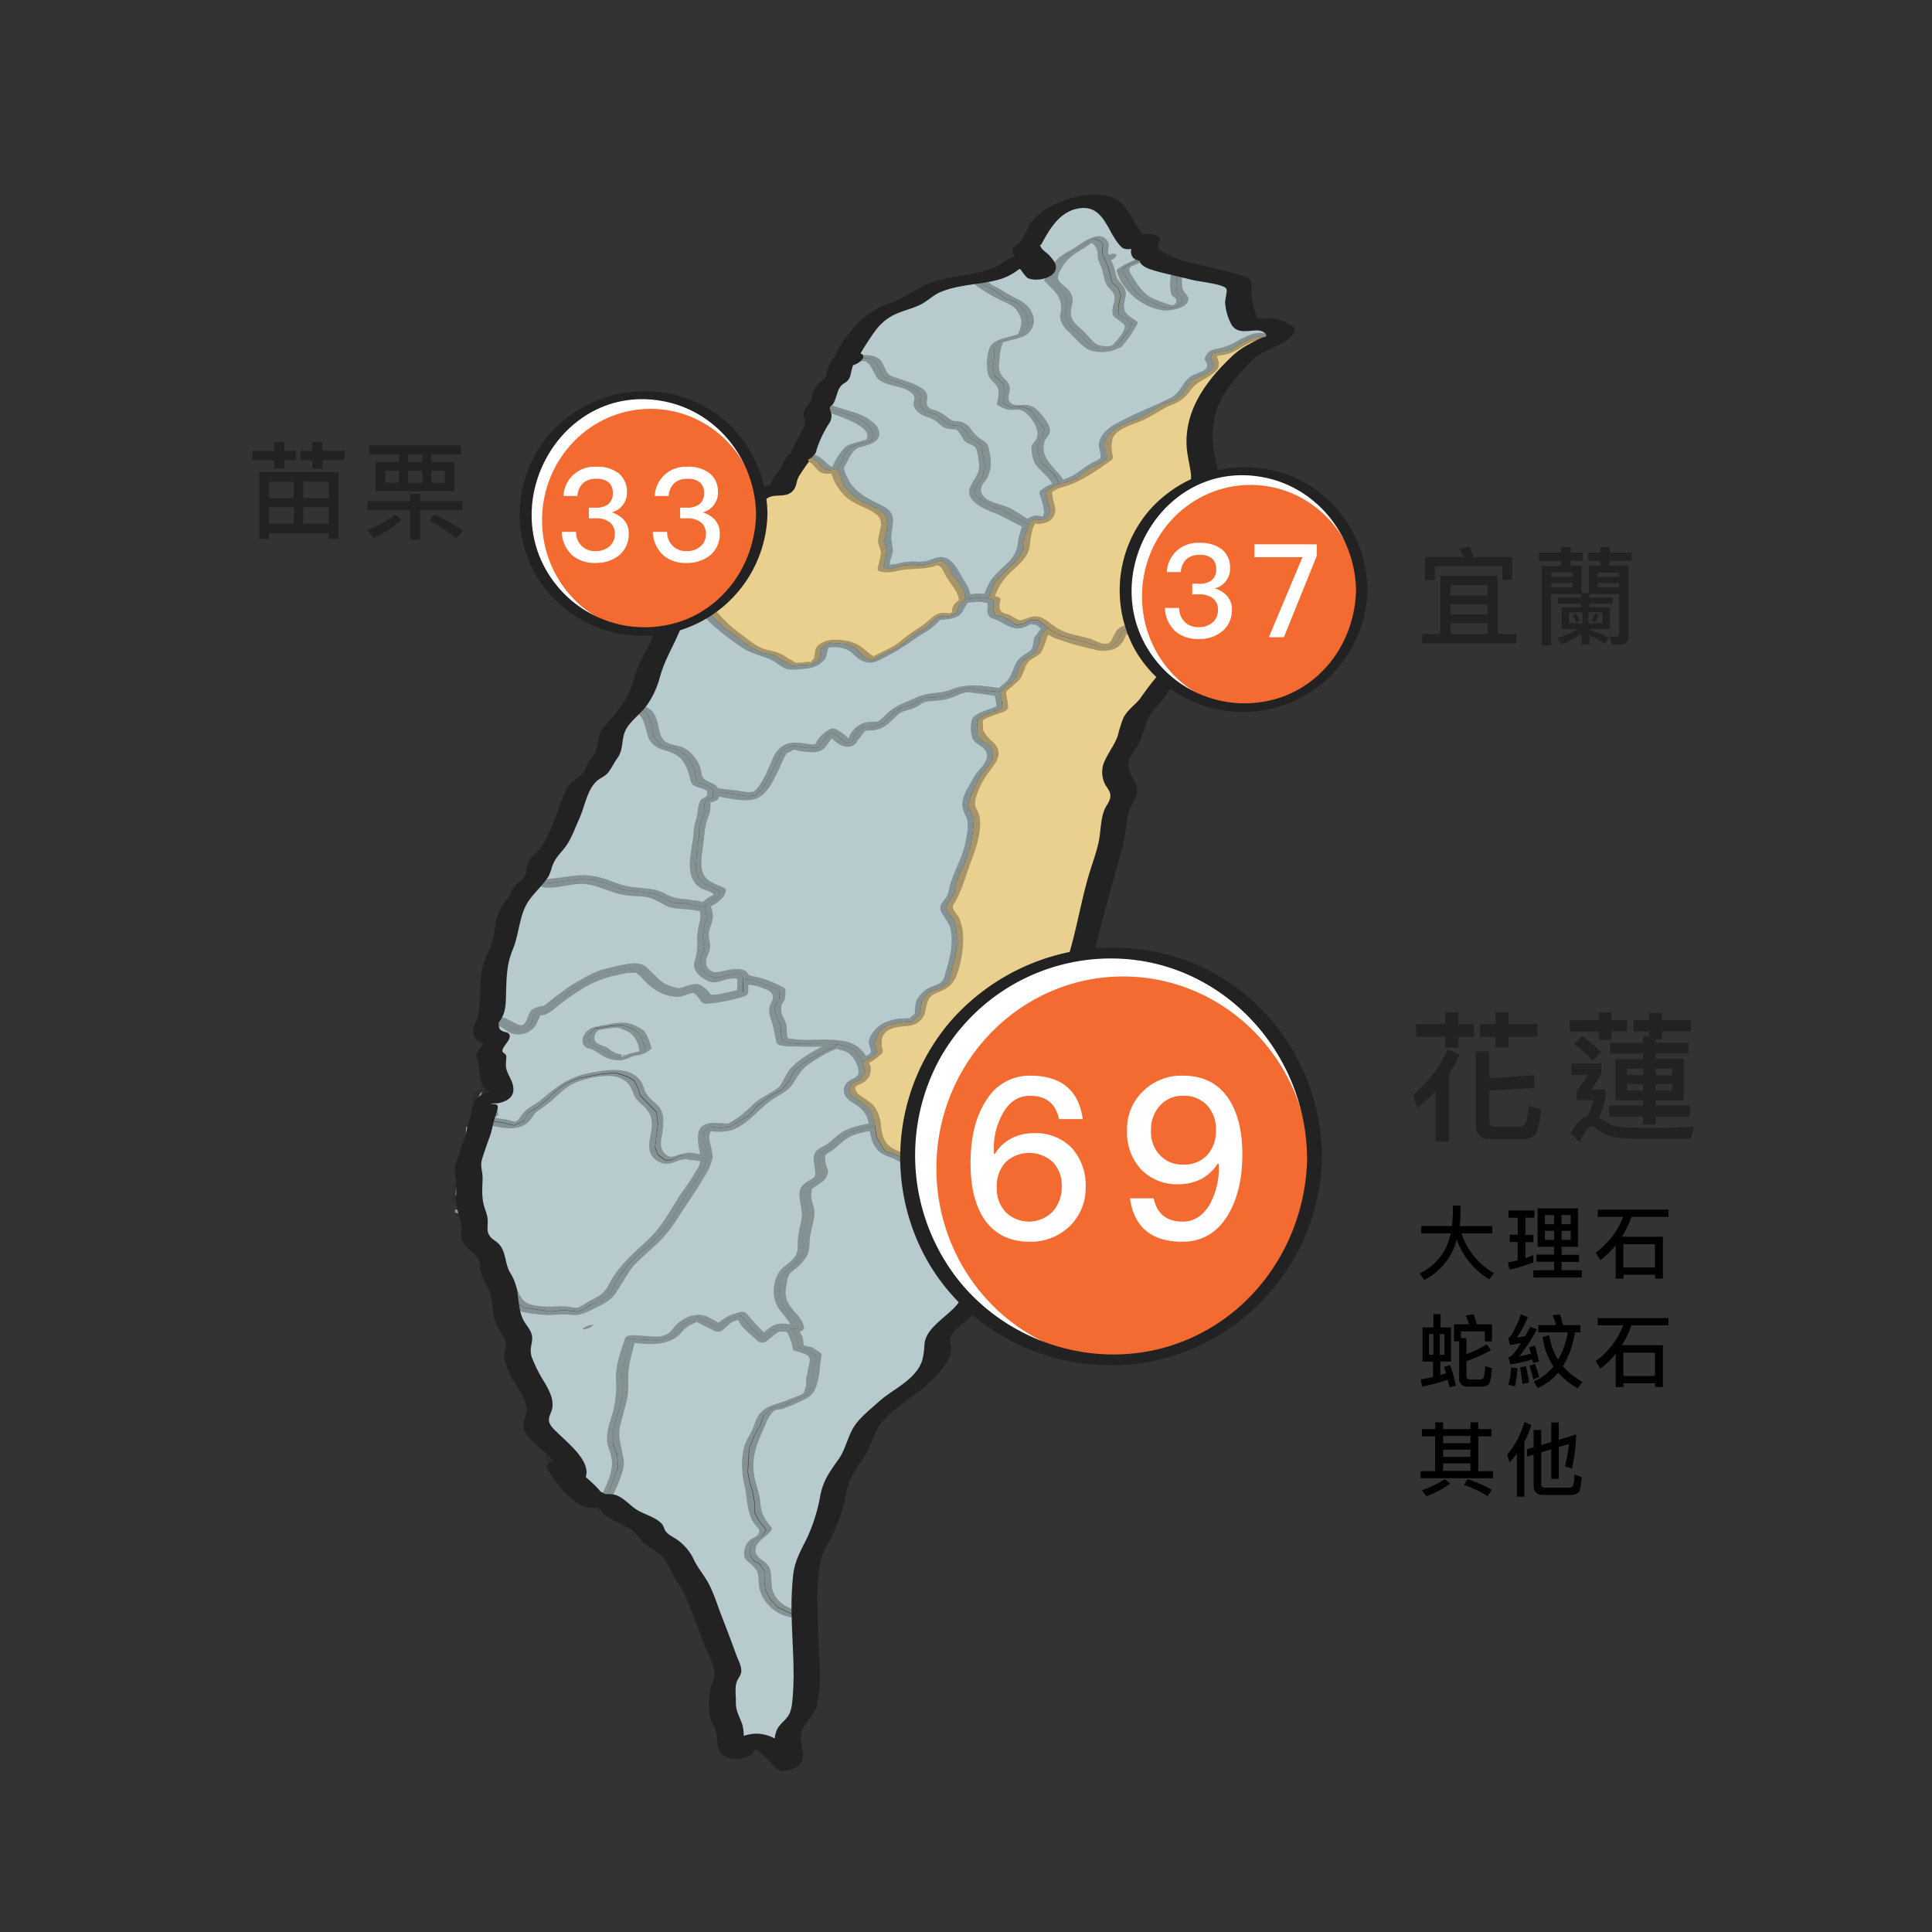 <svg id="圖層_1" data-name="圖層 1" xmlns="http://www.w3.org/2000/svg" viewBox="0 0 531.5 531.5"><rect x="0" y="0" width="531.5" height="531.5" fill="#333333" stroke="none"/><defs><style>.cls-1{fill:#b7cbce;}.cls-2{fill:#e9d08e;}.cls-3{opacity:0.34;}.cls-4{fill:#222;}.cls-5{fill:#fff;}.cls-6{fill:#f14900;opacity:0.81;}</style></defs><title>公視圖檔 [已復原]</title><g id="TWN1156"><polygon class="cls-1" points="237.22 292.27 238.06 294.84 236.73 297.06 234.24 298.12 233.62 299.54 234.07 301.32 236.55 302.91 239.35 305.22 240.59 308.59 240.72 309.7 233.8 311.39 230.96 313.21 229.19 314.94 225.72 317.2 225.32 319.73 226.35 322.39 225.15 324.57 221.86 326.34 221.51 329.4 222.44 333.8 221.11 339.65 221.07 344.62 219.16 347.24 215.39 350.43 214.37 354.78 214.94 358.38 216.27 360.42 219.03 363.25 219.56 365.43 217.83 365.65 215.52 365.25 213.61 365.34 209.84 368.31 207.22 365.87 203.85 361.92 200.66 362.72 197.73 365.34 191.92 362.41 187.75 364.41 184.91 367.56 181.36 368.8 173.46 368.31 172.7 370.49 172.13 373.68 170.97 377.19 171.19 380.29 171.15 384.51 168.62 393.91 168.58 397.06 169.78 400.39 169.95 404.03 166.36 413.13 165.21 412.64 164.5 412.68 163.7 412.99 162.72 412.99 156.95 408.47 151.59 400.88 157.22 407.71 156.55 404.43 154.87 401.24 152.52 398.57 148.52 394.85 146.97 392.98 146.26 390.85 147.24 388.81 147.72 386.99 147.06 384.42 145.86 381.94 143.69 378.52 141.65 373.99 141.2 372 141.25 370.67 141.91 369.07 142.04 368 141.82 367.47 140.63 366.45 140.4 365.43 139.12 363.26 138.81 362.37 137.88 356.33 140.58 354.69 140.67 354.91 142.4 358.73 144.53 359.84 151.5 360.81 155.13 360.42 158.86 360.86 160.72 360.19 162.28 359.04 165.16 357.89 167.96 355.94 169.02 353.49 170.35 351.19 172.7 348.04 175.41 345.2 178.29 342.8 181.58 339.61 184.46 335.88 188.9 328.34 193.51 321.64 194.53 318.71 194.09 315.74 193.47 313.74 193.51 311.52 195.11 309.97 198.17 310.28 200.75 310.01 206.2 306.77 208.2 304.38 211.7 301.67 215.12 299.76 216.98 297.55 218.58 294.53 222.35 291.51 230.56 287.34 232.47 287.79 235.04 288.76 236.91 291.38 237.22 292.27 237.22 292.27"/></g><g id="TWN1158"><path class="cls-1" d="M217.83,365.65l1.55,2.93.31,2.17,2.4.58,2.44,1.6-1.25,6.12,0,2.31-.89,2.22L218,385.4l-2.13,1.19-3.37.71-2.39,2L209,392.23l-1.64,2.93-1.33,3.32-.36,6.53.54,2.88.88,2.71.49,3.15v2.39l1.16,2.22,2,2.49-1.11,1.68L207.36,424l-.94,1.73-.22,2,1.2,1.73,1.51.75,1.37,2,0,2.52.27,2.71,1.42,2.62,2,2.17,4.52,2.09,2-.14.4,22.9-.71,3.24-1.11,2.66L217.56,474l-1.77,1.64,0,3.68.67,4.09-.18,2.61-2-3-3-2.31-3.46-1.55-3.55-.85-.13,2.93-1,1-1.51-.35L200,480.52l-.09-1.06.58-3.11L198,472.27l-.22-1.07,0-.93.18-1.42v-4.79l.22-1.37,1.11-1.6.22-1.33-8.83-22.9-.71-1.28-2.44-3-2-4.39-.89-1.25L181.13,424l-2.39-1.33-.4-1.64-.31-.58-1.95-1.29-4.44-2.13-2-1.37-2.13-1.86-1.15-.71L170,404l-.17-3.64-1.2-3.33,0-3.15,2.53-9.4,0-4.22-.23-3.1,1.16-3.51.57-3.19.76-2.18,7.9.49,3.55-1.24,2.83-3.15,4.18-2,5.81,2.93,2.93-2.62,3.19-.8,3.37,3.95,2.62,2.44,3.77-3,1.91-.09,2.31.4Z"/></g><g id="TWN1160"><path class="cls-1" d="M125.41,323.59,127,319.2l.22-.05.09.85Zm2.79-10-.18,1.06.27-4.7.22.09-.31,3.55Zm66.33,5.1-1,2.93-4.61,6.7-4.44,7.54-2.88,3.73-3.29,3.19-2.88,2.4L172.7,348l-2.35,3.15-1.33,2.3L168,355.93l-2.8,2L162.28,359l-1.56,1.15-1.86.67-3.73-.44-3.63.4-7-1-2.13-1.11-1.73-3.82-.09-.22-2.71,1.64-.44-2.79-.8-1.6-1.73-1.73-.53-6.12-3.11-1.47-.35-1.06-1.82-.8.93-5.37-.62-.66-4.17-1.07v-.84l3.5-.05-.35-1.15L126.47,330l-1.24-1.42.31-1.78,1.11-.66,1.2-.4.62-1.11-.36-1.73-.62-1.42.4-1.33.62-1.64,1-1.16-.22-1,.22-1,1.47-4,.71-.75,1.15-.27-1.64-1.11.71-1.82,2.31.89,3.95.58,3.19.79,2.75-1.24,1.11-2.17,2.57-1.6,2.93-2.26,2.09-2.13,2.7-2,3.46-1.56,6.75-1.24,3.77-.22,3.19,1.06,1.78,1.07.93,1.86.75,2.27,4.4,4.48.44,3.32-.8,6.3.71,2.05,2,1.55h1.68L187,318l2.21-.26,1.65.49,3.72.44Z"/></g><g id="TWN1161"><polygon class="cls-1" points="230.34 128.86 230.25 128.94 228.21 129.43 226.26 128.68 225.06 126.99 223.15 125.84 220.09 124.64 220.62 122.82 223.06 117.76 224.04 116.43 224.35 115.77 224.35 115.01 224.04 114.17 223.55 113.19 224.22 111.86 225.01 111.06 228.7 112.66 235.4 114.79 237.79 116.03 239.48 117.76 240.32 119.41 239.88 121 238.81 121.62 236.55 122.02 233.93 123.09 232.42 125 231.4 127.48 230.34 128.86 230.34 128.86"/></g><g id="TWN1162"><polygon class="cls-1" points="283.05 144.21 282.03 147.09 281.41 149.18 281.67 151.13 279.99 153.7 273.78 160 271.87 164.66 270.63 164.31 265.92 164.75 265.57 165.02 265.3 162.84 263.26 159.38 261.8 157.92 261.22 155.97 259 154.19 253.46 155.61 251.32 155.39 248.31 155.61 244.89 156.54 243.07 156.1 243.47 153.84 244.05 151.79 243.6 150.02 243.16 148.73 243.6 147.36 243.96 145.81 244.09 144.07 243.78 141.77 242.05 140.26 236.68 137.73 234.02 135.73 232.29 133.78 230.34 128.86 231.4 127.48 232.42 125 233.93 123.09 236.55 122.02 238.81 121.62 239.88 121 240.32 119.41 239.48 117.76 237.79 116.03 235.4 114.79 228.7 112.66 225.01 111.06 225.68 110.04 225.95 108.31 226.35 107.03 227.23 105.74 228.43 104.81 229.54 104.41 229.45 103.88 229.76 102.59 230.74 99.88 231.67 98.42 233.04 98.91 239.12 98.46 241.16 99.84 242.94 103.7 245.16 104.59 247.07 105.12 248.88 106.01 251.9 106.98 253.5 108.85 253.01 111.42 254.56 113.06 257.45 113.99 259.31 115.37 260.69 116.74 262.37 117.05 264.1 116.92 265.61 118.47 266.76 120.47 268.67 121.45 270.18 122.6 270.36 124.82 271.07 128.06 270.23 131.52 268.19 134.4 268.41 136.31 270.71 138.04 273.46 139.73 275.9 140.13 277.68 141.41 280.92 143.23 283.05 144.21 283.05 144.21"/></g><g id="TWN1163"><path class="cls-2" d="M324,178.77h-.49l-4.92-.75-8.21-4.93-1.69.4-1.06,2.66-2.18,2h-2.88l-3.68-1.42L292.23,175l-2.88-1.37-1.11-.93-2.62-2.09h-2.17l-2.09,1-1.77.27L278,170.83l-2-1.15-2.17-.45-.62-1.68.26-2.44-1.59-.45,1.91-4.66,6.21-6.3,1.68-2.57-.26-1.95.62-2.09,1-2.88.22-.67,1.73-.71,1.46.27,1.51-.58,1-1.68-1.38-5.51,2.4-1.73,1.38-.4,2.52-.71,2.18-.79,1.68-1.47,2.22-1.55,2.93-1.42,1.73-1.24-.18-.89-.44-1.42-.09-1.86.89-2.18,2.08-1.77,1.69-1,5.77-2.35,6-3.6,2.75-.84,2.22-1.6,1.37-2.22,1.47-1.82,1.64-.88,1.55-.54,2-1.28.71-1.69L333,98.46l.62-1.28,5-1,1.65-1.11,3.72-2,2.62-.58,1.46.84.36.49L343,96.51l-2.44,2.09-8.29,10.11L331,110.84l-1,3-.71,3.42-.22,3.37.13,3.28,1.47,6.88-.09,1.77-.67,1.73.09,3.6,1.55,2.79,2.89,1.78,3.37.62v.8l-1.42-.14-1.38.14-1.15.35-.84.62,1.2,2.22.57,2.89-.35,2.48L331.77,154l-.18,1.11.31,1.33.75,1.2.27,1.24-1.11,1.06-2.75,1.6L326,165.06l-.13,1.42.22,3.11-.53,1.15-.58,1-.35,1.42-.22,2.84-.27.71-.44.58-.23.62.58.84Z"/></g><g id="TWN1164"><polygon class="cls-1" points="323.74 73.84 323.6 79.12 323.69 80.45 325.33 82.18 325.15 83.29 324.05 84.09 322.27 84.75 320.01 84.49 315.31 82.54 313.97 81.56 312.33 80.05 311.09 78.5 310.33 76.94 309.05 75.3 308.78 74.02 310.2 73.04 313.4 71.67 315.35 70.38 315.97 70.78 317.04 71.98 318.76 72.6 323.74 73.84 323.74 73.84"/></g><g id="TWN1165"><polygon class="cls-2" points="230.34 128.86 232.29 133.78 234.02 135.73 236.68 137.73 242.05 140.26 243.78 141.77 244.09 144.07 243.96 145.81 243.6 147.36 243.16 148.73 243.6 150.02 244.05 151.79 243.47 153.84 243.07 156.1 244.89 156.54 248.31 155.61 251.32 155.39 253.46 155.61 259 154.19 261.22 155.97 261.8 157.92 263.26 159.38 265.3 162.84 265.57 165.02 263.93 166.17 263.13 168.66 260.95 169.54 258.6 169.5 256.74 170.83 254.7 172.78 252.08 174.2 246.93 178.28 243.91 179.57 239.97 181.66 237.57 180.72 235.35 178.24 232.69 177.17 228.3 176.82 225.86 178.28 225.46 181.57 223.15 182.81 217.78 183.12 212.64 180.15 209.71 179.61 206.47 178.02 199.77 173.09 196.97 170.65 194.89 168.43 190.81 162.09 194 158.5 194.84 156.72 195.24 153.79 196.22 151.31 198.84 146.69 199.55 143.9 200.21 142.7 203.23 141.81 204.07 140.88 204.56 139.73 205.18 138.62 207.04 136.71 209.09 135.2 211.57 134.54 214.72 135.11 214.32 132.72 215.52 131.07 217.16 129.39 218 126.86 218.36 126.02 219.96 125.22 220.09 124.64 223.15 125.84 225.06 126.99 226.26 128.68 228.21 129.43 230.25 128.94 230.34 128.86 230.34 128.86"/></g><g id="TWN1166"><polygon class="cls-1" points="307.14 95.22 305.28 95.98 302.7 95.94 300.57 95.49 298.93 94.03 297.25 92.12 294.67 90.08 292.94 87.11 293.61 83.82 293.08 81.03 290.55 78.59 288.86 76.72 289.57 75.39 290.37 74.33 291.3 72.29 292.9 70.51 297.74 67.67 299.02 66.56 300.8 65.68 302.48 66.21 303.41 67.18 303.19 68.78 303.37 70.33 304.79 73.35 305.9 77.79 307.63 79.34 308.34 81.29 307.63 84.22 307.67 86.48 309.71 87.64 311.4 89.06 310.51 90.97 307.14 95.22 307.14 95.22"/></g><g id="TWN1167"><path class="cls-1" d="M315.35,70.38l-2,1.29L310.2,73l-1.42,1,.27,1.28L310.34,77l.75,1.55,1.24,1.55L314,81.56l1.33,1L320,84.49l2.26.26,1.78-.66,1.1-.8.18-1.11-1.64-1.73-.09-1.33.13-5.28,15.36,3.73,1.42.88-.71,1.65-.18,1.28.31,2.31L341,87.55l1.16,1.82,1,.4,3.11-.45,1.6.18,1.86.49,1.64.84.89,1.11-3.86,1.91-.36-.49-1.46-.84-2.62.58-3.72,2-1.65,1.11-5,1L333,98.46l1.11,1.6-.71,1.69-2,1.28-1.55.54-1.64.88-1.47,1.82-1.37,2.22-2.22,1.6-2.75.84-6,3.6-5.77,2.35-1.69,1-2.08,1.77-.89,2.18.09,1.86.44,1.42.18.89-1.73,1.24L300,128.68l-2.22,1.55-1.68,1.47-2.18.79-2.52.71-1.11-2.39L286.29,127l-.62-2.49-.36-2.3,1.38-1.65.66-2.35-3.77-5.45-2.22-.89-3.28.18-2.26-1.29.57-3-.44-2.27-2.4-2.26-.44-2.26.44-2.58-.09-2.75,1.65-1.77,5.81-1.73,1.46-1.51.45-1.86L282.6,87l-2.26-3.33-1.86-1-1.82-.44L275.24,81l-2.09-1.38-2.79-1.33-1.86-2,5-.93,2.13-.8,2.71-2.31.84-.4,1-.17h1.38l1.55.48.84,1.2.53,1.2.67.71,1.55-.62-1.59-2.53-2.58-2.62-1.37-.84.4-1.2.79-.67.85-.39.35-.45.93-2.26,1.42-2.62,2.93-2.62L293,56.27l4.88-1.11,4.79.53,2,1.51,4.44,6.3,1.59,3.28.54-.22,1.19-.31,1.34-.18,1,.27,0,.4-.49.58-.44.8,0,1,.49.53,1,.76Zm-8.21,24.85L310.51,91l.89-1.91-1.69-1.42-2-1.16,0-2.26.71-2.93-.71-2-1.73-1.55-1.11-4.44-1.42-3-.18-1.55.22-1.6-.93-1-1.68-.53-1.78.88-1.29,1.11-4.83,2.84-1.6,1.78-.93,2-.8,1.06-.71,1.33,1.69,1.87L293.08,81l.53,2.79-.67,3.29,1.73,3,2.58,2L298.93,94l1.64,1.46,2.13.44,2.58,0,1.86-.75Z"/></g><g id="TWN1168"><polygon class="cls-1" points="291.35 133.21 289.97 133.6 287.57 135.33 288.95 140.84 287.97 142.52 286.46 143.1 285 142.83 283.27 143.54 283.05 144.21 280.92 143.23 277.68 141.41 275.9 140.13 273.46 139.73 270.71 138.04 268.41 136.31 268.19 134.4 270.23 131.52 271.07 128.06 270.36 124.82 270.18 122.6 268.67 121.45 266.76 120.47 265.61 118.47 264.1 116.92 262.37 117.05 260.69 116.74 259.31 115.37 257.45 113.99 254.56 113.06 253.01 111.42 253.5 108.85 251.9 106.98 248.88 106.01 247.07 105.12 245.16 104.59 242.94 103.7 241.16 99.84 239.12 98.46 233.04 98.91 231.67 98.42 235.62 92.12 238.68 88.44 241.88 85.73 250.04 83.02 251.95 81.83 253.59 80.41 255.58 79.3 259.58 77.88 268.5 76.28 270.36 78.32 273.15 79.65 275.24 81.03 276.66 82.27 278.48 82.71 280.34 83.69 282.61 87.02 282.83 88.84 282.38 90.7 280.92 92.21 275.11 93.94 273.46 95.71 273.55 98.46 273.11 101.04 273.55 103.3 275.95 105.56 276.39 107.83 275.82 110.8 278.08 112.08 281.36 111.91 283.58 112.8 287.35 118.25 286.69 120.6 285.31 122.25 285.67 124.55 286.29 127.04 290.24 130.81 291.35 133.2 291.35 133.21"/></g><g id="TWN1169"><polygon class="cls-1" points="196.13 217.86 196.18 219.46 194.27 220.17 193.74 221.45 193.96 223.23 193.07 225.27 192.36 227.66 192.31 230.19 191.78 233.12 191.38 239.07 192.31 241.86 193.91 243.33 195.64 243.95 198.13 245.24 197.68 246.79 196 247.45 194.89 248.47 193.82 249.18 193.38 249.49 188.06 248.43 185.48 248.47 180.07 245.81 171.33 244.79 166.18 242.84 163.25 242.04 159.88 241.86 150.12 243.02 146.75 241.06 147.1 240.44 147.81 237.29 148.35 235.96 151.5 232.94 152.38 231.7 153.58 228.24 155.44 224.83 157.97 217.68 159.17 215.6 160.5 214.27 161.61 213.51 162.59 213.02 163.3 212.4 163.56 211.07 164.1 209.83 166.36 208.05 166.89 206.72 167.16 202.24 167.56 201 168.75 199.85 173.77 193.99 176.34 194.83 178.12 196.38 179.31 199.18 179.76 202.55 181.75 204.95 187.03 206.5 188.94 208.1 190.36 210.32 191.25 212.09 191.29 213.87 191.83 215.33 193.74 215.69 196.13 217.24 196.13 217.86 196.13 217.86"/></g><g id="TWN1170"><path class="cls-1" d="M130.64,308.19l-.8.63-.17-.49,1.06-1.38.4-1.06.49-.67.26.22.05.49-.62.89-.67,1.37Zm1-5.59-.31-.31.89-1.68.39-.18-.22.84-.75,1.33Zm2.17-4,0-1.95.22.18,0,1.28Zm.62-4.3-.35.71-.22-.89Zm-.57-2.71-.22.58-.58-.93Zm70.85-22.23,2.71.31,3,1.16,1.82.53,2.26,1.24-.13,2.35L213,277.22l.54,2.13,1.2,2.89.17,2.62.49,1.68,3.37.62,11.36.09.4.09-8.21,4.17-3.77,3-1.6,3-1.86,2.21-3.42,1.91-3.5,2.71-2,2.39L200.74,310l-2.57.27-3.06-.31-1.6,1.55,0,2.22.62,2,.44,3-3.72-.44-1.65-.49L187,318l-2.36,1.07h-1.68l-2-1.55-.71-2.05.8-6.3-.44-3.32-4.4-4.48-.75-2.27-.93-1.86-1.78-1.07-3.19-1.06-3.77.22L159,296.61l-3.46,1.56-2.7,2-2.09,2.13-2.93,2.26-2.57,1.6-1.11,2.17-2.75,1.24-3.19-.79-3.95-.58-2.31-.89,1.69-.13,1.46-.62.62.22-.4-1.42-1,.71-.8-.22-1.11-.05v-1.46l1.06-2.49,1.64-.13,2.4.05-1.64-4.66-1.82-3.55.84-1.64v-.85l-1.37-.66.17-.8.8-.89.4-1.15,1.78-2.31-3.77.22-.09-3.86L138,281l3.69,2.09,2.7,0,1.73-1.42.76-2.17.93-1.33,2.35-.36,3.11-2.53,2-1.06,1.68-1.69,7.24-4.17,3.19-.89,5.59-1,3.06-.18,2.35,2,2.22,2.61,5.59,2,1.64-.22,3.69-1.06,2.08,1.51,1.07,1.73,2.79-.27,5.19-1.06,1.78-.58v-1.51l.13-2.22ZM163.56,283l-1.68,1.82.4,2.48,2.7,1.07,3.11,2,3.24.76,3-1.2,2-.27,1.33-1-1.11-3-1.11-1.78-1.81-1-2.49-.93-3.46.31-4.13.71Z"/></g><g id="TWN1171"><polygon class="cls-1" points="163.56 283.04 167.69 282.33 171.15 282.02 173.64 282.95 175.46 283.92 176.56 285.7 177.67 288.72 176.34 289.69 174.35 289.96 171.33 291.16 168.09 290.4 164.98 288.41 162.28 287.34 161.88 284.86 163.56 283.04 163.56 283.04"/></g><g id="TWN1172"><polygon class="cls-2" points="324 178.77 324.27 179.13 324.98 180.41 325.07 180.9 324.44 181.97 321.87 184.5 319.12 188.31 317.04 189.95 316.41 190.84 316.72 191.77 316.32 192.44 313.4 194.7 312.29 195.76 311.05 198.43 309.76 203.84 306.48 208.68 305.81 210.63 305.9 212.71 306.7 215.02 307.36 216.04 307.94 216.48 308.29 217.1 308.34 218.53 307.85 220.12 306.21 222.7 305.9 224.25 305.72 227.09 304.3 234.32 301.46 241.86 297.91 259.65 295.78 264 290.9 292.44 289.35 292 284.56 294.31 282.83 296.7 283.58 299.76 283.85 302.83 282.25 305.89 280.74 308.19 279.54 311.12 278.48 314.85 276.84 318.27 274.71 324.12 273.33 326.83 273.38 329.8 272.98 332.55 270.09 334.19 266.45 333.71 261.26 329.4 257.18 322.3 254.65 321.64 251.86 321.24 249.64 319.11 246.93 317.82 243.47 316.58 241.25 312.99 240.72 309.7 240.59 308.59 239.34 305.22 236.55 302.91 234.07 301.32 233.62 299.54 234.24 298.12 236.73 297.06 238.06 294.84 237.22 292.27 239.88 290.71 241.25 289.47 240.5 286.72 241.16 285.52 241.83 283.75 244.14 282.02 247.42 281.31 250.7 281.17 253.06 279.09 253.63 275.32 255.41 273.01 258.78 271.77 260.77 270.39 261.49 268.13 262.9 262.54 263.44 258.81 263.04 255.62 262.51 253.22 261.09 251.4 260.15 249.63 262.68 245.46 262.77 243.81 263.88 240.71 265.61 236.94 266.94 233.03 267.65 228.64 267.92 225.27 267.12 223.27 266.23 221.81 267.25 218.44 269.52 213.69 273.07 209.07 273.2 207.34 272.53 205.35 270.23 203.84 268.94 202.46 268.85 198.07 270.49 196.78 273.42 195.81 275.73 194.74 275.64 193.1 275.02 190.35 276.26 189.46 276.79 188.53 278.3 187.78 279.68 186.09 280.25 183.83 281.58 181.61 284.91 179.53 285.98 176.77 286.15 174.91 288.24 172.74 289.35 173.67 292.23 175.04 298.89 176.73 302.57 178.15 305.45 178.15 307.63 176.15 308.69 173.49 310.38 173.09 318.59 178.02 323.51 178.77 324 178.77 324 178.77"/></g><g id="TWN1173"><polygon class="cls-1" points="275.02 190.35 275.64 193.1 275.73 194.74 273.42 195.81 270.49 196.78 268.85 198.07 268.94 202.46 270.23 203.84 272.53 205.35 273.2 207.34 273.07 209.07 269.52 213.69 267.25 218.44 266.23 221.81 267.12 223.27 267.92 225.27 267.65 228.64 266.94 233.03 265.61 236.94 263.88 240.71 262.77 243.81 262.68 245.46 260.15 249.63 261.09 251.4 262.51 253.22 263.04 255.62 263.44 258.81 262.9 262.54 261.49 268.13 260.78 270.39 258.78 271.77 255.41 273.01 253.63 275.32 253.06 279.09 250.7 281.17 247.42 281.31 244.14 282.02 241.83 283.75 241.16 285.52 240.5 286.72 241.25 289.47 239.88 290.71 237.22 292.27 236.91 291.38 235.04 288.76 232.47 287.79 230.56 287.34 230.16 287.25 218.8 287.16 215.43 286.54 214.94 284.86 214.76 282.24 213.57 279.36 213.03 277.23 214.37 274.96 214.5 272.61 212.24 271.37 210.42 270.84 207.4 269.68 204.69 269.37 203.54 267.82 199.9 268.22 196.88 269.11 194.31 268 192.54 265.91 192.94 263.38 193.78 261.07 193.34 257.66 193.78 254.46 194.67 252.38 193.82 249.18 194.89 248.47 196 247.45 197.68 246.79 198.13 245.24 195.64 243.95 193.91 243.33 192.31 241.86 191.38 239.07 191.78 233.12 192.31 230.19 192.36 227.66 193.07 225.27 193.96 223.23 193.74 221.45 194.27 220.17 196.18 219.46 196.13 217.86 198.04 217.95 205.98 219.06 207.84 218.79 210.06 216.66 213.43 210.27 215.08 206.5 217.92 205.17 222.4 205.79 225.06 205.7 227.63 202.29 228.96 201.44 232.91 204.42 234.47 204.02 235.62 201.58 237.7 199.85 240.63 199.89 242.85 199.05 246.36 195.68 248.62 194.39 250.57 194.03 254.47 191.95 257.23 191.86 260.02 191.42 264.95 189.46 266.99 189.33 269.07 189.77 275.02 190.35 275.02 190.35"/></g><g id="TWN1174"><polygon class="cls-1" points="265.57 165.02 265.92 164.75 270.63 164.31 271.87 164.66 273.46 165.11 273.2 167.55 273.82 169.23 275.99 169.68 277.95 170.83 279.59 171.94 281.36 171.67 283.45 170.65 285.62 170.65 288.24 172.74 286.15 174.91 285.98 176.77 284.91 179.53 281.58 181.61 280.25 183.83 279.68 186.09 278.3 187.78 276.79 188.53 276.26 189.46 275.02 190.35 269.07 189.77 266.99 189.33 264.95 189.46 260.02 191.42 257.23 191.86 254.47 191.95 250.57 194.03 248.62 194.39 246.36 195.68 242.85 199.05 240.63 199.89 237.7 199.85 235.62 201.58 234.47 204.02 232.91 204.42 228.96 201.44 227.63 202.29 225.06 205.7 222.4 205.79 217.92 205.17 215.08 206.5 213.43 210.27 210.06 216.66 207.84 218.79 205.98 219.06 198.04 217.95 196.13 217.86 196.13 217.24 193.74 215.69 191.83 215.33 191.29 213.87 191.25 212.09 190.36 210.32 188.94 208.1 187.03 206.5 181.75 204.95 179.76 202.55 179.31 199.18 178.12 196.38 176.34 194.83 173.77 193.99 174.03 193.63 174.39 192.17 175.85 190.97 176.83 188.09 178.03 182.63 182.16 175.49 183.4 171.09 184.91 168.66 190.81 162.09 194.89 168.43 196.97 170.65 199.77 173.09 206.47 178.02 209.71 179.61 212.64 180.15 217.78 183.12 223.15 182.81 225.46 181.57 225.86 178.28 228.3 176.82 232.69 177.17 235.35 178.24 237.57 180.72 239.97 181.66 243.92 179.57 246.93 178.28 252.08 174.2 254.7 172.78 256.74 170.83 258.6 169.5 260.95 169.54 263.13 168.66 263.93 166.17 265.57 165.02 265.57 165.02"/></g><g id="TWN1176"><polygon class="cls-1" points="193.82 249.18 194.67 252.38 193.78 254.46 193.34 257.66 193.78 261.07 192.94 263.38 192.54 265.91 194.31 268 196.88 269.11 199.9 268.22 203.54 267.82 204.69 269.37 204.47 269.37 204.34 271.59 204.34 273.1 202.56 273.68 197.37 274.74 194.58 275.01 193.51 273.28 191.43 271.77 187.75 272.83 186.1 273.05 180.51 271.01 178.29 268.4 175.94 266.36 172.88 266.53 167.29 267.55 164.1 268.44 156.86 272.61 155.18 274.3 153.23 275.36 150.12 277.89 147.77 278.25 146.84 279.58 146.08 281.75 144.35 283.17 141.65 283.13 137.96 281.04 132.82 281.66 134.86 279.36 134.77 272.08 135.08 266.62 136.32 262.27 138.23 258.86 138.81 254.42 139.83 250.51 140.4 249.18 143.11 245.59 143.6 244.35 143.91 243.68 146.39 241.77 146.75 241.06 150.12 243.02 159.88 241.86 163.25 242.04 166.18 242.84 171.33 244.79 180.07 245.81 185.48 248.47 188.06 248.43 193.38 249.5 193.82 249.18 193.82 249.18"/></g><g id="TWN1177"><path class="cls-1" d="M220.49,444.09l-2,.14L214,442.14l-2-2.17-1.42-2.62-.27-2.71,0-2.52-1.37-2-1.51-.75-1.2-1.73.22-2,.94-1.73,2.35-1.42,1.11-1.68-2-2.49-1.16-2.22v-2.39l-.49-3.15-.88-2.71-.54-2.88.36-6.53,1.33-3.32,1.64-2.93,1.07-2.93,2.39-2,3.37-.71L218,385.4l4.35-1.82.89-2.22,0-2.31,1.25-6.12-2.44-1.6-2.4-.58-.31-2.17-1.55-2.93,1.73-.22-.54-2.17-2.75-2.84-1.33-2-.57-3.6,1-4.35,3.77-3.19,1.91-2.62,0-5,1.33-5.86-.93-4.39.35-3.06,3.29-1.77,1.2-2.18-1-2.66.39-2.53,3.47-2.26,1.77-1.73,2.84-1.82,6.92-1.69.53,3.29,2.22,3.59,3.46,1.24,2.71,1.29,2.22,2.13,2.79.4,2.53.66,4.08,7.1,5.19,4.31,3.64.48,2.89-1.64.4-2.75-.05-3,1.38-2.71,2.13-5.85,1.64-3.42,1.06-3.73,1.2-2.93,1.51-2.3,1.6-3.06-.27-3.07-.75-3.06,1.73-2.39,4.79-2.31,1.55.44-2,11.72-1,2.17-3.15,4.17-1.15,2.18-.93,2.7-.67,5.06.09,4.53-.44,4.3-2.18,4.39-.93.93-2.08,1.56-1,1-.44,1-.76,2.58-2.13,3.72-1.28,5.82-.93,2.61-4.57,6.57-.58,1.2-6.17,5.23-1.46,1.69-.18,1.2.27,2.75-.09,1.24-.54,1.42-1,1.55-2.09,2.71-2.08,2-7.15,4.74-4.79,5.28-1.19.62-.94,1.2-2.3,6-1.16,2.22-3.55,4.44-1.46,2.66-.84,5.46L226,420.49l-4.22,7.41-.62,2.53-.75,7.14.13,6.52Z"/></g><g class="cls-3"><g id="TWN1156-2" data-name="TWN1156"><path class="cls-4" d="M235.67,292.68a5.41,5.41,0,0,1,.49,2.75c-.31,1.65-.89.73-2.32,1.75a3.14,3.14,0,0,0-1.54,3.66c.52,1.83,2.32,2.39,3.77,3.52a7.62,7.62,0,0,1,3.11,5.76l1.28-1.4c-3.15.77-6.35,1.16-9.09,2.94-1.28.84-2.19,1.82-3.38,2.77s-3,1.41-3.73,2.63-.2,2.74-.12,4c.16,2.42.7,2.47-1.3,3.54-2.92,1.56-3.08,3.25-2.6,6.5.3,2,.6,2.91.17,4.88a37.56,37.56,0,0,0-.87,4.57c-.2,2.41.34,3.49-1,5.35-1.08,1.52-2.88,2.3-4,3.74a9.8,9.8,0,0,0-1.29,8.2c.92,3.2,4,4.76,4.76,8l1.7-1.46c-2,.25-4.18-.64-6.15-.06-1.78.54-3.28,2.22-4.73,3.36l2.43,0a76.86,76.86,0,0,1-6-6.38,1.68,1.68,0,0,0-1.68-.32c-3.42.85-4.49,1.63-7.14,4l2.48-.45c-5-2.5-7.36-4.34-12.33-.6-.94.71-1.53,1.86-2.41,2.65-1.46,1.29,1.49-.61-.47.36a10.66,10.66,0,0,1-2.36.83c1-.17-.58-.06-.69-.06-.89,0-1.82-.11-2.71-.17l-4-.24c-.63,0-1.77.21-2,.92-1.06,3.05-2.42,7-2.51,10.13-.06,2.06.38,4.15.11,6.22a47,47,0,0,1-1.64,6.21,16.62,16.62,0,0,0-.92,5.35c.1,1.75.85,3,1.2,4.71.86,4.19-1.83,8.39-3.34,12.19l2.38-.85c-1.52-.64-2.27,0-3.64-.21-.06,0,.4.07-.49-.4a25.49,25.49,0,0,1-3.25-2.55c-2.91-2.29-4.75-5.74-6.89-8.76l-2.83,1.32,5.63,6.83c.73.88,3.23.23,3-1.07-1.22-6-4.59-8.72-8.68-13a6.31,6.31,0,0,1-1.92-2.81c-.29-1.33.44-2,.76-3.3.61-2.47-.43-4.74-1.64-6.92-1.39-2.51-3.1-4.74-4-7.51-.75-2.3.9-4.46.2-6.45s-2.49-3.26-3.13-5.37a24.91,24.91,0,0,1-.73-4.73c-.1-1.15.07-1.16-.46-.42.43-.6,1.78-1.08,2.43-1.47l-2.55-.22c.73,1.83,1.31,3.69,2.86,4.84,2,1.46,5,1.39,7.36,1.68,2.15.27,4.15-.13,6.29-.05,2.62.11,3.95.34,6.38-.9,2-1,4.56-2,6.31-3.6s2.27-3.74,3.56-5.73c2.94-4.48,7.33-7.26,10.87-11.17,3.17-3.49,5.13-7.65,7.63-11.6,2.26-3.58,5.86-6.86,5.62-11.33a23.77,23.77,0,0,0-.6-2.93c-.12-.72-.41-1.05-.27-1.83-.36,2,.23-3.68.54-1.35l.55-.53c-1.53.34-1.7.51-.51.52a6.45,6.45,0,0,0,1.67.17A11.86,11.86,0,0,0,201,311c4.87-1.6,7.48-5.82,11.51-8.53,2.27-1.53,4.14-2.15,5.74-4.51,1.76-2.61,2.05-3.75,4.94-5.67,1.84-1.23,5.54-3.56,7.9-4-2,.41,1.3.64,2.13,1.16a6.49,6.49,0,0,1,2.44,3.28l3.09-.83h0c-.52-1.3-3.58-.41-3.09.83h0c.51,1.28,3.54.46,3.09-.83-1.27-3.62-5.08-6.26-9-5.28-3.57.89-10,4.54-12.48,7.56-1.11,1.39-2.1,4.1-3.1,4.94-2.06,1.74-4.76,2.64-6.81,4.52a28.44,28.44,0,0,1-4.92,4.17,18.86,18.86,0,0,1-2.16,1.28c-1.32.56,1.72,0-.69,0a35.37,35.37,0,0,0-4-.17c-5.56.83-2.87,5.6-2.83,9.16.06,4.3-4.14,8.06-6.28,11.62-2.79,4.64-5.29,8.86-9.35,12.53-3.61,3.26-7.14,6.36-9.44,10.77-1.64,3.15-2.66,3.4-5.85,5.09a13.72,13.72,0,0,1-2.83,1.62c-.9.23-2.6-.35-3.79-.35-3.12,0-5.76.35-8.94-.4-2.53-.59-3.09-1.86-4.22-4.68-.41-1-1.85-.65-2.55-.22l-2.71,1.64a1,1,0,0,0-.54,1.05c.36,2.35.42,5,1.37,7.16.81,1.89,2.57,3.61,2.57,5.44,0,1.1-.7,2-.58,3.22a11.39,11.39,0,0,0,1.06,3.27,58.1,58.1,0,0,0,3.63,6.67,11.59,11.59,0,0,1,1.47,3.61c.31,1.89-.59,2.57-.9,4.28-.38,2.05.81,3.68,2.22,5.17,4,4.2,7.3,6.62,8.51,12.56l3-1.08L153,400.22c-.8-1-3.72.07-2.83,1.32,2.16,3.06,4,6.53,7,8.87,1.37,1.09,3.12,3.17,4.84,3.6,1.44.37,2.28-.4,3.46.1a2.13,2.13,0,0,0,2.37-.85c1.36-3.42,3.54-7.07,3.62-10.75s-1.76-6.55-.82-10.38c1-4.17,2.26-7.67,2.13-12a33.61,33.61,0,0,1,2.17-11.7l-2,.92c3.93.24,7.62,1,11.34-.51a7.7,7.7,0,0,0,3.35-2.48c1.43-1.61,2.56-2,5-3.13h-1.87l5.82,2.93a2.23,2.23,0,0,0,2.48-.45c2.56-2.29,2-2.05,5.1-2.84l-1.68-.32a73.86,73.86,0,0,0,6,6.39,2,2,0,0,0,2.43,0l1.88-1.49a11.67,11.67,0,0,1,1.3-1c1.11-.62-.86,0,.38-.09,1.71-.13,3.24.36,5,.13.65-.08,1.92-.56,1.7-1.46-.78-3.19-3.54-4.37-4.66-7.33-.78-2.06-.18-3.66.1-5.68,0-.3.74-2.23,0-1.08a13,13,0,0,1,2.42-2c2.36-2.1,3.65-3.7,3.68-6.89,0-2.92,1.28-5.63,1.34-8.48,0-1.52-.84-3-.89-4.57,0-.27.41-3.09,0-2.17-.3.65,1.32-.57,1.88-.92,1.21-.76,2.27-1.43,2.66-3,.34-1.34-.47-1.89-.64-3.28-.28-2.27.12-1.93,1.85-3.13,1.23-.85,2.17-1.83,3.35-2.75,2.54-2,5-2.1,8.8-3,.64-.16,1.37-.66,1.29-1.39a10.38,10.38,0,0,0-1.93-5.09c-1.32-1.63-4.13-2.4-5-4.18s1.42-1.42,2.8-2.83c1.85-1.87,1.28-3.17.57-5.34C238.33,290.53,235.25,291.39,235.67,292.68Z"/></g><g id="TWN1158-2" data-name="TWN1158"><path class="cls-4" d="M216.28,366.07a14.22,14.22,0,0,1,1.87,5.1.41.41,0,0,0,.29.25c1.22.29,2.89.48,3.78,1.51s.5,1.59.15,3.3c-.43,2.13-.29,5.42-1.41,7.24.38-.62.53-.41-.55.21-.71.4-1.55.62-2.29,1s-1.39.68-2.1,1c-.41.21-3.47.74-5.27,1.94-2.21,1.48-2.29,2.77-3.36,5.06-1,2.06-2.42,3.94-2.86,6.22-1.1,5.53,1,9.64,1.5,14.93.18,2.19.21,3.45,1.51,5.35,1.1,1.6,2,1.46.93,3.14-.38.57-1.7.88-2.32,1.49a5.23,5.23,0,0,0-1.39,4.43c.27.95,1.18,1.44,1.78,2,1.68,1.64,2,1.93,2.16,4.39.27,4.84,2.67,7.8,7.11,9.57a6,6,0,0,0,2.36.71c2,.07.52-.79.79.22.71,2.74.11,6.51.16,9.33.09,5.16,1.71,13-1.19,17.7-1.2,1.95-3.22,2.51-3.68,4.82-.59,3,.74,6.23.54,9.25l3.07-.65c-3.15-4.76-6.8-6.66-12.31-8-.73-.17-2.75.06-2.8,1.08-.07,1.64.13,2.43-1,3.58l2.66-.71c-3.88-.92-2-2.44-2.41-5.32-.27-1.77-2.09-3.15-2.51-4.95-.37-1.57.1-4.09.11-5.72,0-2.3,1.36-3.69,1.49-5.74.07-1.22-.68-2.45-1.12-3.59l-3.41-8.84c-1.53-4-2.64-8.66-4.94-12.27-1.3-2-2.59-3.39-3.6-5.61a10.49,10.49,0,0,0-3.21-4.32c-.89-.74-1.83-1.39-2.76-2.05a7,7,0,0,1-2.1-2.31,8.78,8.78,0,0,0-3.3-2.66,35.87,35.87,0,0,1-6-3.5c-2.45-2-2.79-1.62-1.61-4.6.79-2,2.12-4.28,2.5-6.41.43-2.41-.66-4.28-1.17-6.49-1.08-4.7,2-9.32,2.38-13.95.22-2.79-.31-5.36.38-8.06.61-2.39,1.1-4.79,1.91-7.12l-2.51,1c3.9.24,7.51.93,11.22-.38a7.59,7.59,0,0,0,3.74-2.39c1.74-1.87,2.9-2.35,5.4-3.54l-2.18.35,5.82,2.92a2.92,2.92,0,0,0,2.45-.52c.62-.55,3.17-2.71,2.22-2.23a6.49,6.49,0,0,1,2.14-.54s-.53-.59-.09.71c.64,1.87,3.79,4.15,5.19,5.45.6.56,2.14,0,2.66-.42,1.12-.88,2.21-1.88,3.39-2.68-.27.19-1.73-.18.2.25.46.1,2,.62,1.64.05.53.87,3.45-.24,3.09-.83-.59-1-4.37-.83-5.31-.61-2.15.48-3.72,2.2-5.43,3.55l2.66-.43a73.86,73.86,0,0,1-6-6.39c-.31-.35-1.26-.13-1.61,0a13.33,13.33,0,0,0-7.17,3.88l2.46-.52c-1.85-.93-4.33-2.9-6.43-3-1.75-.09-4.69,1.64-6,2.59-1,.71-1.59,1.92-2.49,2.72-1.1,1,1-.4-.63.42a12.3,12.3,0,0,1-2.37.82c2.34-.6-1.2-.3-2.18-.36l-4.44-.28c-.69,0-2.22.15-2.5,1-1.12,3.21-2.48,7.24-2.39,10.6a40.69,40.69,0,0,1-1.79,12.56c-1,3.68-.19,5.78.49,9.37.81,4.22-1.91,8.47-3.41,12.28a.28.28,0,0,0,.08.33c2.41,1.48,4.32,3.44,6.88,4.72,1.35.68,3.69,1.36,4.67,2.61,1.21,1.56.65,1.88,2.38,3.11,3.32,2.35,4.82,3.86,6.61,7.45,1.13,2.26,3,4,4,6.28,1.74,3.82,3,7.88,4.55,11.79,1.13,2.92,3.82,7.18,4,10.33.07,1.33-.92,2.12-1.3,3.3-.44,1.37-.14,3.08-.18,4.47a28,28,0,0,0-.22,3.87c.24,1.77,1.75,2.87,2.28,4.51.92,2.82-1.51,6.32,3.34,6.79,3.43.32,3.83-2.35,4-5L203,479c5.15,1.22,8.76,3,11.73,7.47.45.67,3,.21,3.08-.65.2-2.88-1.62-7.83-.44-10.37.62-1.36,2.62-2.06,3.44-3.37a13.6,13.6,0,0,0,1.58-5.39c.72-7.47-.27-15.46-.4-23,0-.32-.73-.33-.9-.32a9.28,9.28,0,0,1-7.55-3.73c-2.1-2.86-.85-4.95-1.75-7.93-.84-2.77-4.48-2.57-3.91-5.94.36-2.08,3-3,4.31-5,.13-.2.19-.32,0-.51-2.09-2.55-2.86-3.92-3.12-7.12-.2-2.49-1.21-4.7-1.62-7.14-.94-5.62,1-9.45,3.16-14.34a12.31,12.31,0,0,1,2.19-3.55c1.17-1.41-1.15.11.25-.32.73-.23,1.52-.26,2.25-.48a54.24,54.24,0,0,0,6.17-2.71c4.32-1.89,3.67-7.75,4.52-11.94a.28.28,0,0,0-.09-.32c-.79-.52-4.13-1.64-4.65-2.19s-.19-1.44-.4-2a22.18,22.18,0,0,0-1.55-2.93C218.9,364.35,215.94,365.41,216.28,366.07Z"/></g><path class="cls-4" d="M127.87,321.52l.77-1.49a2,2,0,0,0,.09-1.29c0-.38-1.1-.23-1.27-.19-.64.12-1.7.28-2,.93a5.59,5.59,0,0,0-.28.78l-.39,1.1c0,.1-.08.21-.11.31s0,.32.15.53c.45.79,3.37-.33,3.09-.83-.08-.14-.18-.13-.19-.22a1,1,0,0,1,.09-.24l.28-.79.42-1.18-1.81.86.22,0-1.26-.19a4.51,4.51,0,0,0,.07.73c.06.19.07-.08,0,0s-.11.22-.17.32l-.73,1.41c-.27.52,1.07.38,1.25.35C126.62,322.29,127.58,322.08,127.87,321.52Z"/><path class="cls-4" d="M191.75,317.41c-3.12-.93-4.53.54-7.4.87.73-.08-.38-.1-.66-.29a3.9,3.9,0,0,1-1.47-1.52c-.81-1.6-.17-3.53.05-5.22.27-2.19.52-4.57-.74-6.44-.95-1.42-2.71-2.29-3.64-3.72-.71-1.09-.8-2.52-1.56-3.61-3-4.31-9.31-3.19-13.76-2.37-5.89,1.09-9.11,3.53-13.56,7.33-1.37,1.18-3.14,1.93-4.47,3.11a17,17,0,0,0-2,2.6,4.2,4.2,0,0,1-1.16.52c-.79.26,1.69.4-.19-.19a18.89,18.89,0,0,0-2.22-.54,32.44,32.44,0,0,1-5.83-1.35,2.3,2.3,0,0,0-2.77,1l-.71,1.82c-.1.25.15.45.32.57l1.65,1.11,1-1.56c-4.27,1-3.82,5.08-4.87,8.16-.47,1.36-1.91,2.55-1.83,4.23,0,.89,1,1.72.88,2.71s-.25.52-1.41,1.22c-.28.17-.68.51-.58.89l-.29,2.69a.53.53,0,0,0,0,.66c.94,1.08,2.19,1.71,2.63,3.15l2.14-1.31-1.92,0c-.68,0-2.25.34-2.13,1.31l.15,1.31c0,.26.41.4.6.44,1.77.45,2,.2,2.27,1.65.21,1.14-.55,3.16-.76,4.34a.54.54,0,0,0,.32.57c1.32.58,1.87,1.46,3,2.24,2.36,1.66,2,.89,2.29,4.26s2.64,5.18,3.2,8.73c.15.95,2.08.33,2.51.06l2.71-1.64-2.51-.06c1,2.44,1.49,4.47,4.1,5.4a26.56,26.56,0,0,0,7.59,1.18c1.31,0,2.62-.36,3.93-.36a27.68,27.68,0,0,0,3.61.43c2.48-.18,5.2-2.05,7.36-3.15,5.06-2.61,6.32-8.46,10.32-12.4,3.66-3.61,7.5-6.55,10.34-10.94,3.37-5.21,7.76-10.92,9.79-16.75.12-.35-.32-.63-.61-.67l-3.72-.44c-1-.12-3.63,1.51-1.88,1.71a11.4,11.4,0,0,1,2.76.33c.82.22.91.14.25-.25l-.55,1.59c-1,1.46-1.82,3.07-2.83,4.54-2,2.93-3.73,6-5.6,9-3.39,5.5-8.54,8.82-12.64,13.65-1.93,2.28-3.56,6.52-5,8-1.23,1.24-2.83,1.54-4.31,2.3a16.55,16.55,0,0,0-1.8,1.15,4.92,4.92,0,0,1-1.43.62c1,0,1.06-.07.11-.14a89.3,89.3,0,0,1-9.41-.35c-4.38-.62-5.61-1-7.3-5.26-.36-.9-1.94-.42-2.51-.07l-2.71,1.64,2.51.07a11.21,11.21,0,0,0-1-4c-.57-1.05-1.58-1.69-2-2.78-.54-1.45.21-3.45-.42-4.85s-.6-.76-1.93-1.71a9.37,9.37,0,0,1-2.14-1.9c-.77-.92-.88-.08-1.15-.8a10,10,0,0,1,.43-2.46c.21-1.18.67-2.05,0-3-1-1.35-2.55-.15-2.78-2.07l-2.14,1.32,1.92,0c.55,0,2.43-.38,2.14-1.31-.63-2-3.54-3.53-2.45-5.53.7-1.28,2.22-1.43,1.83-4.36-.16-1.21-.51-1.68-.06-3,.32-.9,1.26-1.54,1.48-2.37.45-1.67,0-5.61,2-6.07.61-.14,1.93-.93,1-1.56-1.41-.95-1.21-.84-.61-2.36l-2.78.95c4,1.55,11.33,4.09,14.87.31,1.15-1.23,1.1-2,2.62-3a35.78,35.78,0,0,0,3.58-2.67c2-1.75,3.78-3.59,5.69-4.54,3.18-1.57,12.47-4.14,15.78.06.8,1,.75,2.45,1.38,3.52.78,1.31,2.28,2.25,3.26,3.41,2.17,2.56,1.38,5.48,1,8.68-.29,2.5.27,5.17,3.09,6.06,3,.94,5-1.72,7.9-.85C190.88,319.42,193.49,317.93,191.75,317.41Z"/><g id="TWN1161-2" data-name="TWN1161"><path class="cls-4" d="M229,129c1.14-1.14.28-.25-.85,0l1.57-.1c-2.17-.84-3-2.57-5.06-3.6-.63-.31-2.67-.65-2.91-1.2s.65-2,.89-2.52c.81-1.89,2.53-3.9,3.12-5.8.66-2.1-1.28-2.92.69-4.9l-2.85.66a90.68,90.68,0,0,0,8.75,3.21c2.22.7,6.13,2.17,6.39,5,.06.65-.41,1.14-.51,1.57s1.33-.26.14-.06c-.41.07-.83.12-1.23.22a14,14,0,0,0-3.84,1.39c-2.33,1.43-2.82,4.2-4.43,6.28a.14.14,0,0,0,.06.21h0c.77.39,3.16-.89,2.92-1,.75.37,2-3.38,2.22-3.74s1.56-1.9,1-1.46c.36-.27,2.66-1,1.86-.78s1.38-.15,1.86-.29a6.62,6.62,0,0,0,1.54-.62,2.47,2.47,0,0,0,1.54-2.6c-.34-2.51-3.72-4.08-5.73-4.83-3.23-1.2-6.43-2.1-9.6-3.47a3.44,3.44,0,0,0-2.84.66c-.67.66-1.6,1.54-1.56,2.51.06,1.61,1,1.7.13,3.43-1.29,2.58-2.81,5-3.63,7.77a.15.15,0,0,0,.06.22,30.73,30.73,0,0,1,3.5,1.46c1.3.71,1.85,1.93,3,2.69,1.64,1.12,5.24.79,6.63-.6C232.29,128.15,229.46,128.5,229,129Z"/></g><g id="TWN1162-2" data-name="TWN1162"><path class="cls-4" d="M281.49,144.37c-1.27,3.6-1.2,7.18-3.75,10-1.6,1.75-3.77,3.28-5.14,5.21a25.69,25.69,0,0,0-2.19,5l2.38-.83c-2.31-.66-6.22-.78-8.21.71l2.53.16a9.19,9.19,0,0,0-1.62-4.5c-.91-1.41-1.75-3.15-2.68-4.4-2.88-3.85-4.91-1.62-8.9-1.18-.71.08-9.19.72-9,.87-.75-.61-.25.8-.14-.19a7.81,7.81,0,0,1,.27-1.52,8.87,8.87,0,0,0,.57-2c.05-1.81-.6-3-.35-4.84.49-3.55.68-5.72-2.66-7.68-4.5-2.63-7.75-3.55-9.91-8.67-.88-2.08-.42-2.06.69-4.11s1.83-3,3.36-3.39c2.85-.8,6.78-1.76,4.29-5.6-2.32-3.58-7.14-4.11-10.82-5.44a15.08,15.08,0,0,1-2.53-1c-1.89-1.11-.56.42-.44-1,.19-2.17.78-3.93,3-4.71.46-.17,1-.65.89-1.18-.29-1.74,1.17-4.1,2-5.48l-2.38.83c2.69,1,5.45-.6,8,.11-1.4-.38.81.85.9,1,.4.65.68,1.44,1,2.14.73,1.51.71,1.57,2.05,2.34,2.21,1.26,6,1.32,7.95,2.94s.26,1.91.76,3.84a5.12,5.12,0,0,0,2.18,2.29c1.27.74,2.62.82,3.85,1.73,1.43,1.06,1.76,1.85,3.53,2.18.48.09.93.06,1.4.11,1.65.17,0-.64,1,.32s1.24,2.15,2.12,3,2.5.86,3.12,2.07a21.42,21.42,0,0,1,.78,4.94c-.06,2.94-3.11,4.81-2.7,7.47.38,2.44,4.22,4.19,6.34,5,3,1.11,5.72,2.88,8.75,4.27.6.28,3.34-.05,2.75-1.23h0c-.59-1.18-3.62-.24-3.09.83h0l2.76-1.23c-2.52-1.15-4.81-3.09-7.29-4.14-1.93-.82-6.37-1.37-7.08-3.85-.54-1.91,2.7-5.08,2.73-7.5s-.53-5.77-2.54-7.12a9.58,9.58,0,0,1-2.95-2.79,5.39,5.39,0,0,0-2.46-2.06c-1.58-.5-2,.17-3.58-.85a25.49,25.49,0,0,0-2.87-2.07c-1.2-.57-3-.52-3.56-2.06-.63-1.8.8-2-.54-3.68s-4.45-2.41-6.63-3.22c-2.38-.89-2.91-.48-3.89-2.69-.69-1.56-1-2.45-2.6-3.26-2.63-1.36-6.23.16-8.41-.62a2.3,2.3,0,0,0-2.38.84c-1.12,1.76-2.57,4.35-2.21,6.5l.89-1.18c-4.12,1.49-3.34,4.27-5.33,7.32a.63.63,0,0,0,.24.92c2.52,1.09,17.06,4.63,14.64,8.87-.11.18-4.67,1.07-5.77,2a16.31,16.31,0,0,0-3.88,6.27c-.39,2.08,2.31,6,3.81,7.36,2.4,2.25,5.43,2.82,8.06,4.62,3.11,2.12,1.21,4.61,1.06,7.54-.05,1.13.63,2.08.67,3.22.05,1.38-.63,3.12-.87,4.51a.72.72,0,0,0,.63.77c2.72.67,4.33-.22,7-.51s4.95-.11,7.74-.83a8.92,8.92,0,0,1,2.12-.54c-2.4-.27-.05.45.18,1a23,23,0,0,0,1.37,2.63c1.47,2.37,3.06,3.65,3.42,6.64.13,1,2.08.5,2.54.16.64-.48-1.28.27-.35.1.61-.11,1.28-.12,1.89-.18a7,7,0,0,1,2.85.09c.68.19,2.06-.08,2.37-.84a22.41,22.41,0,0,1,2.45-5.15c1.54-2,3.78-3.51,5.39-5.47,2.48-3,2.16-6.46,3.44-10.09C285,142.84,281.91,143.2,281.49,144.37Z"/></g><g id="TWN1163-2" data-name="TWN1163"><path class="cls-4" d="M324.16,177.71c-3.42,0-4.58-.67-7.26-2.28-2-1.21-4.36-3.37-6.78-3.32-2.76,0-3.43,2.33-4.53,4.34l-1.19,1.09c1.05-.35,1.24-.5.55-.45-.42,0-2-.08-1.75,0-1.28-.26-2.52-1-3.77-1.41-3-.92-6.2-1.14-8.88-2.84-1.85-1.16-2.9-2.88-5.11-3.22-1.57-.24-2.3.34-3.7.73-1.59.45-1.07.43-2.59-.34a35.19,35.19,0,0,1-3.34-1.51c-1.08-.81-1-1.46-.79-3.5a.81.81,0,0,0-.65-.85l-1.6-.45.56,1.13c1.2-2.92,2-4.65,4.17-6.87,1.72-1.75,4.62-3.93,5.46-6.39.77-2.26.17-4.84,1.55-7.19.53-.88-.05-.12,1-.26a6.18,6.18,0,0,0,2.91-.65c2.25-1.41,2-3.06,1.48-5.31a24.42,24.42,0,0,1-.63-2.52c-.09-.68-1,.44.49-.5a10.19,10.19,0,0,1,3.09-1.28c4.51-1.34,8.92-4.43,12.75-7.17a1.1,1.1,0,0,0,.54-1.06c-.61-3-1.12-5,1.61-7,2.29-1.61,5.1-2.19,7.57-3.46s5.21-3.14,7-3.8a10.11,10.11,0,0,0,5.08-3.85c1.83-2.49,3.53-2.8,5.91-4.49s2.33-2.68,1.24-4.76c.54-.81.36-.86-.53-.15l1-.2c1-.27,2.05-.31,3-.62A13.81,13.81,0,0,0,340.78,96a23.17,23.17,0,0,1,3.68-2,7.55,7.55,0,0,1,2.07-.46c-1.79-.22,0,.45.41,1l.75-1.5c-9.45,4.73-18.67,14-20,25a25.62,25.62,0,0,0,.24,7.62c.3,1.75,1.13,3.7,1.16,5.46,0,1.31-.57,2.3-.73,3.52-.83,6.2,3.64,8.61,8.9,9.58l-1-.92V144l2.11-1.19a8.62,8.62,0,0,0-6.35,1.39,1,1,0,0,0-.41,1.3c1,1.91,2.2,4.45,1.33,6.68.15-.39.75-.8-.09-.06-.45.39-1.15.5-1.59.9-.62.57-.8.5-1.08,1.33-.58,1.72,1.32,2.9,1.08,4.26-.17,1-3,2.12-3.94,3-1.28,1.2-2.62,2.57-3,4.25-.39,1.85,0,3.38-.58,5.2s-.51,3.45-1,5.13-1.29,1.56-.18,3.19c.72,1,2.67.15,3-.8h0c.44-1.32-2.7-1-3.12.28h0l3-.8c-.46-.67.39-2,.57-3.23.31-1.94,1.15-3.44,1.56-5.29.36-1.59-.48-3.4.17-4.68,1.11-2.19,3.29-3,5.1-4.35,1.52-1.16,1.76-1.71,1.31-3.49-.22-.9-.85-1.34-.91-2.37s-1.13.91.15-.42c.37-.39,1-.47,1.45-.82,2.78-2.44,1.14-6.41-.39-9.25l-.42,1.3a4.21,4.21,0,0,1,3.24-.55c.62,0,2.11-.32,2.11-1.2V143c0-.62-.47-.82-1-.92-2.58-.48-4.34-.66-5.93-3s-.72-4.21-.29-6.61c.45-2.57-.7-5.19-1.13-7.68a24.63,24.63,0,0,1-.2-7.07c1.18-10,9.61-18.7,18.22-23,.52-.26,1.21-.88.76-1.5-2.33-3.2-6.45-1-9.15.44a15.81,15.81,0,0,1-5.28,2.15c-2.13.43-2.9.56-3.85,2.54a.75.75,0,0,0,0,.8c2.09,3-2.17,3.11-4.08,4.49-2.16,1.57-2.76,4.4-5.17,5.67-4,2.11-10.29,4.49-15,7.09-2.14,1.19-4.48,2.88-4.94,5.48-.24,1.31.42,2.3.44,3.51,0,1.4,1.08-.59-.09.64a7.53,7.53,0,0,1-2,1.13c-2.36,1.26-4.41,3.25-6.83,4.26-2.84,1.2-4.78,1.45-7.35,3.3a1.07,1.07,0,0,0-.54,1.06c.33,1.33,1.63,4,1.33,5.31-.41,1.78-.93.53-2.41.75-3.27.49-3.76,3-4.58,5.75-.45,1.52-.21,3-.76,4.34-.61,1.51-2.24,2.76-3.35,3.88a22.9,22.9,0,0,0-5.86,8.74.79.79,0,0,0,.56,1.13c1.81.5.51-.42.81.81.16.66-.15,1.25.05,1.94.53,1.84.74,1.38,2.18,2,2.6,1.19,4.63,3.11,7.63,2.22.76-.23,1.4-.77,2.16-1-.17,0,2,.55.83,0,1.21.55,2.12,1.89,3.24,2.62,2.78,1.82,5.76,2.23,8.91,3.13,5.25,1.5,11.31,3.81,13.28-3.5-.92.53-.87.62.16.27l-.93-.17a11.22,11.22,0,0,0,2,1.21,58.48,58.48,0,0,0,5.68,3.41,17.31,17.31,0,0,0,6.85,1.2C325.55,179.83,326.26,177.71,324.16,177.71Z"/></g><g id="TWN1164-2" data-name="TWN1164"><path class="cls-4" d="M322.19,74.25c0,1.74-.17,3.5-.13,5.23a4.08,4.08,0,0,0,.18,1.53c.28.62,1.44,1,1.51,1.7a1.12,1.12,0,0,1-.17.7c-.18.51-.52.36-.51.35a6.69,6.69,0,0,1-1.18.45c1.87-.81,1.11,0,.23-.31a52.25,52.25,0,0,1-5-1.8c-2.72-1.39-4.2-3.82-5.77-6.29-.52-.81-1-1.53-.87-2s1-.61,1.91-1a27.14,27.14,0,0,0,4.19-2.31l-2.66.42c1.4.9,1.92,1.81,3.61,2.32s3.32.83,5,1.24l.69-1.14h0c-2.07.69-.15,1.38,1.13,1h0c.24-.09,1.61-.91.69-1.14-1.62-.41-3.28-.74-4.88-1.22s-2.05-1.33-3.32-2.14c-.75-.49-2,0-2.65.42a11.47,11.47,0,0,1-3.2,1.76,18.75,18.75,0,0,0-3.36,1.88c-.16.11-.39.33-.34.55.57,2.74,3,5.78,5.17,7.58a15.64,15.64,0,0,0,8,3.37c1.71.15,6.92-.79,6.43-3.44-.1-.59-.76-.9-1.1-1.39a2.73,2.73,0,0,1-.61-1.84,49,49,0,0,1,.13-5.28C325.3,72.75,322.22,73.22,322.19,74.25Z"/></g><g id="TWN1165-2" data-name="TWN1165"><path class="cls-4" d="M228.79,129.27c1.11,2.8,1.81,5.25,4.08,7.29s5.5,2.7,8,4.55c3.12,2.29.66,4.94.72,7.8,0,1.15.84,2.18.8,3.38a31.74,31.74,0,0,1-.89,4c-.07.4.28.62.62.7,3.14.77,5.51-.72,8.68-.66a29.11,29.11,0,0,0,8.4-1.3l-1.65-.21c2.61,2.09,4.66,5.76,6.23,8.79,1,1.87-.52,1.2-1.55,3.14-.77,1.45.47,1.85-1.58,2,1.25-.07-1.39-.23-1.87-.12-1.62.37-2.79,1.6-4,2.63s-2.82,1.95-4.28,3c-2.11,1.46-3.91,3.24-5.69,4.06-2,.9-3.88,1.89-5.8,2.91l2.19-.27c-3.19-1.24-4.62-3.95-8.16-4.65-2.6-.52-6.55-.69-8.42,1.76-.4.52-.31,1-.44,1.63-.41,1.94.11,1.07-.84,2.06s.09.14-1.37.3a14.34,14.34,0,0,1-3.8.22c1.59.33-1-.93-1.3-1.1a26.57,26.57,0,0,0-2.83-1.63c-1.26-.5-2.66-.56-3.94-1.05-6.48-2.45-12.41-8.48-16.07-14.17a10.36,10.36,0,0,1-1.59-2.48c-.14-.78-.35,1.13-.06.25a3.18,3.18,0,0,1,.7-.77,12.36,12.36,0,0,0,3.22-4.47c.43-1.31.39-2.72.84-4,.69-2,2-3.63,2.89-5.53.26-.57.4-1.08.62-1.68s1.34-3,.11-2.09c1.55-1.19,3.22-.56,4.57-2.27,1.12-1.4,1.52-3,3-4.19,2.31-1.88,2.74-1.48,5.45-1,.73.14,2.66-.2,2.48-1.29-.52-3.12,1.27-3.37,2.57-5.88.33-.64.34-1.52.71-2.14.52-.84-.32.45.62-.56.7-.76,1.2-.48,1.47-1.66l-2.77,1c1.5.58,3.42,1.07,4.67,2.17s1.29,2.06,3.14,2.5c1,.23,5.21.25,5.21-1.41,0-1.35-3.1-.73-3.1.35,1.11-.73,1.29-1,.57-.75l-.7.16c-.36-.43.93.63-.21-.16a19.61,19.61,0,0,1-2-1.91c-1.4-1.25-3.48-1.84-5.18-2.5-.8-.32-2.53-.09-2.77.95-.16.44,0,.42.38-.08l-1.19.59c-.24.25-.57.33-.82.63-.73.88-.68,2.44-1.25,3.4-1.69,2.81-3.09,2.52-2.48,6.17l2.48-1.3c-3.84-.7-6.62-.59-9.72,2.08a16,16,0,0,0-2.93,3.6c-.94,1.39,0,.78-1.51,1.52-.76.37-1.72.31-2.4.87-1.17,1-1.18,2.63-1.65,3.93-.67,1.86-1.95,3.46-2.78,5.26s-.81,3.32-1.33,5.1c-.63,2.13-2.34,3.59-3.78,5.2-.26.3-.42.56-.18.92,1.91,3,3.6,6.09,6.16,8.56a73.37,73.37,0,0,0,8.19,6.41c2.72,1.95,5.41,2.38,8.33,3.62,1.6.67,3.08,2.33,4.79,2.7a17.31,17.31,0,0,0,4.71-.2,7.5,7.5,0,0,0,3.72-1.11c2.4-1.47.83-2,2.08-4.24-.3.54,1.15-.77,1.66-1-1.89.74.26.34,1.35.48A7.26,7.26,0,0,1,235,180.1c2.65,2.36,4.29,2.92,7.46,1.24a64.92,64.92,0,0,0,9.38-5.69c1.37-1,2.94-1.73,4.29-2.78a16.77,16.77,0,0,0,2.16-2c.2-.24,1.7-1,.51-.58s1,.16,1.17.14c1.23-.1,3.16-.41,4.1-1.3,1.48-1.41.8-2.49,2.44-3.64a1,1,0,0,0,.57-.92c-.36-3-1.89-4.38-3.4-6.82-1.2-1.93-1.82-4.18-4.51-4.5-1.38-.16-3.19.9-4.53,1.13a11.56,11.56,0,0,1-3.15.07,19.08,19.08,0,0,0-3.69.37c-.76.15-1.51.53-2.27.62-.4.05-.9-.06-.88.1-.23-1.29.88-2.7.92-3.95s-.81-2.27-.78-3.42c.08-2.28,1.69-4.72.39-7s-5.34-3-7.37-4.25c-3.47-2.1-4.52-4.83-6-8.46C231.43,127.31,228.38,128.21,228.79,129.27Z"/></g><g id="TWN1166-2" data-name="TWN1166"><path class="cls-4" d="M306.56,94.7c-.42.17-.82.37-1.25.51-1.08.34,1.13-.08-.25,0a7.71,7.71,0,0,1-3.19-.39c-1.47-.74-2.56-2.64-3.77-3.72-1.49-1.34-3.29-2.6-3.51-4.75-.21-2,1.08-3.34.09-5.43-.61-1.27-2-2.09-2.95-3.18-1.56-1.81-.53-2.73.64-4.64,1.88-3.06,6-5.37,9.36-7l-2.18.33c2.77.88,2.28,4,3.33,6.62.62,1.55.63,3.56,1.41,5,.65,1.17,1.91,1.67,2.27,3.11s-.4,2.58-.47,3.92c-.11,2.27.19,1.73,1.71,3s2.14,1.15,1.17,3.19c-.69,1.46-2.24,2.84-3.25,4.11-.82,1,2.31.48,2.84,0h0c.81-.81-2.21-.58-2.84,0h0l2.84,0a32.35,32.35,0,0,0,4.38-6.37.32.32,0,0,0-.1-.35c-1.76-1.48-3.65-1.92-3.66-4.32,0-2.2,1.25-3.3-.11-5.39-.84-1.3-1.53-1.6-2.06-3.14-.33-.95-.44-2-.78-2.92a20.66,20.66,0,0,1-1.36-3.19c-.16-.83.34-2.13,0-2.83-1.81-4.16-7-.16-9,1.17s-4,2-5.47,3.87A35.21,35.21,0,0,0,287.33,77a.3.3,0,0,0,.09.35c2.24,2.47,4.75,4,4.48,7.6-.21,2.93-.07,4.3,2.24,6.47,1.71,1.61,3.62,4.13,5.8,4.95a10.69,10.69,0,0,0,7.78-.57C309.73,94.94,307.88,94.17,306.56,94.7Z"/></g><g id="TWN1167-2" data-name="TWN1167"><path class="cls-4" d="M314.17,70.36c-2.12,1.4-4.47,2.2-6.56,3.64-.11.07-.41.24-.37.43,1.14,5.51,8,11.06,13.76,10.91,1.44,0,5.13-.84,5.7-2.46s-1.24-2.45-1.54-4,.08-3.75.12-5.45l-2.82,1,13,3.15c2.07.5,2.95.41,3,2.38.07,1.54-.3,3,.06,4.64.72,3.29,1.41,5.83,5,5.61,2.26-.13,3-.3,5.51.73a3.42,3.42,0,0,1,1.18.87c.78.8.91-.51.34.35-.44.66-2.36,1.16-3.09,1.53l2.42-.24c-2.18-3-6.46-.73-9,.61-1.06.56-2,1.22-3.08,1.8,1.6-.88-1.89.36-2.75.55-1.91.42-2.73.53-3.61,2.34l0,.14c2.22,3.19-1,3.63-3.25,4.9s-3.4,3.51-5.06,5.41c-.42.49-1.91,1.21-.45.54-.72.34-1.57.42-2.32.71a18,18,0,0,0-2.29,1.13,75.52,75.52,0,0,1-8.34,4.3c-2.13.87-4.6,1.91-6.1,3.75a5.85,5.85,0,0,0-1.23,2.51c-.17,1.05.71,2.55.51,3.41-.47,2.08-3.72,2.81-5.55,4.12a14.69,14.69,0,0,1-6.11,3.1l1.66,0c-1.27-2.74-3.85-4-5.16-6.55A9.06,9.06,0,0,1,287,122c.38-1.33,2-2.13,1.84-3.79-.16-1.86-2.85-5.2-4.51-6.17-2.21-1.31-6.1.57-6.84-2.15-.28-1,.55-2.35.25-3.56-.42-1.67-1.62-1.83-2.46-3.26-1.31-2.22-.23-6.28.42-8.33.36-1.14-.28-.27.15-.49a16.83,16.83,0,0,1,2.73-.81,14.33,14.33,0,0,0,3.53-1.16,4.88,4.88,0,0,0,2-5.72c-1.27-3.41-3.63-3.6-6.34-5.08a30.9,30.9,0,0,1-7.8-5.67l-1.75,1.06c3-.57,6.36-.86,9-2.57,1.59-1,1.73-2.25,3.19-1.93,1.91.43,2.05,2.18,3.25,3.46.34.36,1.67-.08,2-.2l1.56-.62c.11,0,1.2-.45,1-.74a20.13,20.13,0,0,0-3.59-4.57c-2-1.77-1.63-1.54-.18-3.32,2.5-3.08,3.09-6.34,6.58-8.4,2.54-1.49,2.92-1.37,5.88-2.06.67-.16,1.73,0,0-.11a14.64,14.64,0,0,1,1.75.2,11.19,11.19,0,0,1,3,.49c3.53,1.58,6,7.42,7.63,10.75.3.61,2-.08,2.43-.24,2.47-1,.63.79.64,1.81a2.39,2.39,0,0,0,2.79,2.15c1.21-.2,2.78-1.44.59-1.08.43-.07,0-1.74,0-2.6,0-.37.61-.82.67-1.31a.31.31,0,0,0-.27-.17,9.76,9.76,0,0,0-6.2.85l2.43-.24c-1.7-3.49-3.78-7.67-6.78-10.18s-7.56-1.54-11-.72A18.94,18.94,0,0,0,284.67,61c-1.26,1.47-1.51,3.57-2.63,5-.8,1.06-1.92,1.26-2.46,2.88a.15.15,0,0,0,.06.24,17,17,0,0,1,5.46,5.88l1-.73-1.56.62,2-.2c-1.48-1.57-1.31-3-3.58-3.59a8.37,8.37,0,0,0-4.35.37c-1.76.64-2.69,2-4.22,3,.83-.54-1,.36-1.13.4.74-.23-.51.08-.68.12-1.25.29-2.54.47-3.8.71-.26.05-2.22.54-1.75,1.06,2.69,2.94,6.71,5,10.27,6.58a7.26,7.26,0,0,1,3.81,4.52c.39,1.61-.32,2.41-.86,3.69s.6,0-.06.35a12,12,0,0,1-1.88.56c-1.56.47-3.4.75-4.74,1.71-2.06,1.49-1.41,2.48-1.57,4.67-.14,1.92-.74,3.44.34,5.17.9,1.47,2,1.57,2.35,3.45a10.15,10.15,0,0,1-.4,3.58.15.15,0,0,0,.06.24,8.87,8.87,0,0,0,3,1.36c1.38.21,2.45-.34,3.61.19,2.37,1.06,5.45,5.23,4.21,7.83-.44.92-1.22,1.36-1.4,2.32a10.93,10.93,0,0,0,.87,4.24c1.3,2.42,3.87,3.68,5.11,6.36.2.43,1.39.11,1.66,0,5.37-1.51,10-4.53,14.55-7.77a.31.31,0,0,0,.15-.28c-1-5.09.42-7.38,5.31-9.38a43.1,43.1,0,0,0,5.13-2.33c1.28-.73,2.54-1.51,3.8-2.28.18-.11,1.87-1,.32-.32.59-.25,1.24-.35,1.84-.57a10.3,10.3,0,0,0,4-2.28c1.36-1.39,1.83-3.31,3.55-4.41,1.4-.88,3.35-1,4.53-2.34,1.77-2-.48-2.87.45-4.79l-1.81.82c3-.62,5.3-1,7.87-2.51.55-.32,1.12-.6,1.68-.91.24-.13,2.89-1.39,1.56-.9s1.29-.34,1.57-.28c-1.26-.27.65.88.84,1.14.42.57,2,0,2.43-.24l3.86-1.9c.07,0,.82-.39.66-.59a6.71,6.71,0,0,0-4.18-2.48c-1.83-.43-3.8.46-5.45.08-1-.23-1.91-3-2.34-4.71-.57-2.34-.75-4,.24-6.25a.15.15,0,0,0-.07-.23c-4.71-3-11.58-3.38-16.95-4.68-.56-.14-2.8.2-2.82,1,0,1.66-.43,3.66-.13,5.28.26,1.41,1.21,1.71,1.56,2.9.27.92-.43,1.29-.56,1.51-1.18.37-1.14.44.13.19L321.63,84a41.49,41.49,0,0,1-4.77-1.89c-2.23-1.29-5-4.14-5.85-6.63-.65-2-.37-1.93,1.67-2.9a30.67,30.67,0,0,0,3.84-2.13C317.77,69.58,314.71,70,314.17,70.36Z"/><path class="cls-4" d="M308.66,94.94a31.07,31.07,0,0,0,4.26-6.16.17.17,0,0,0-.06-.24c-1.9-1.59-4-2.13-3.64-4.9.26-2.22,1-3.09-.4-5.06-1-1.42-1.47-1.57-1.93-3.42a22.24,22.24,0,0,0-.92-3,12.05,12.05,0,0,1-1.15-3c-.09-.72.33-1.91.05-2.47-1.89-3.89-6.93,0-8.92,1.34s-4,2-5.52,3.83A32.62,32.62,0,0,0,287.34,77a.17.17,0,0,0,.06.24c2.3,2.54,4.79,4,4.52,7.71-.12,1.62-.52,2-.07,3.34a7.56,7.56,0,0,0,2.65,3.33c2.15,1.87,3.64,4.4,6.6,4.83a12.28,12.28,0,0,0,6.92-1l-2.27,0h0c-.6.6,2.26.25,2.78-.27h0c.76-.76-2-.13-2.27,0a16.16,16.16,0,0,1-1.57.64c2-.58.35-.22-.81-.38a5.46,5.46,0,0,1-3.49-1.8c-1.77-1.74-5.22-4-5.77-6.6-.49-2.21,1.17-4.08-.09-6.4-1.5-2.76-4.75-2.56-3-5.93,1.61-3.18,3.19-4.3,6.17-6.15a13.52,13.52,0,0,0,2.56-1.82,3.55,3.55,0,0,1,1-.53c-.85.39-1.19-.13-.85.44s1.11.64,1.44,1.49-.07,2.26.25,3.24c.44,1.32,1.12,2.48,1.51,3.83a12.77,12.77,0,0,0,1,3.35c1,1.5,2.14,1.74,2.08,3.81,0,1.28-1,2.58-.55,3.92s1.34,1.21,2.41,2.22c1.29,1.22,1.32,1.42.36,3a42.71,42.71,0,0,1-3.26,4.12C305.47,95.7,308.09,95.66,308.66,94.94Z"/></g><g id="TWN1168-2" data-name="TWN1168"><path class="cls-4" d="M291.24,132.79a15,15,0,0,0-5.05,2.69.3.3,0,0,0-.16.27,33.82,33.82,0,0,1,1.2,4.81c0,.44-.27,2.16-.16,1.82-1.07.36-1,.39.29.08l-.89-.16c-1.63.14-4.34.41-4.94,2.2l3-.8c-2.49-1.14-4.78-3.09-7.24-4.11-2.09-.87-7.11-1.64-7.43-4.65-.17-1.62,1.34-2.46,1.94-3.84a10.5,10.5,0,0,0,.76-3.79,19.26,19.26,0,0,0-.79-4.78c-.49-1.09-1.66-1.35-2.57-2.08a16.14,16.14,0,0,1-2.34-2.73c-1.39-1.65-1.28-.87-2.92-1.3a9.23,9.23,0,0,1-3.76-2c-1.28-1-2.93-1-4.14-1.86-1.86-1.32-.68-2.22-1-3.92-.27-1.31-1.62-2-2.71-2.5-2.26-1-6.46-1.51-8-3.33-1.82-2.1-1.24-4.42-4.54-4.89-1.61-.24-3.39.48-5,.36s-1.41-.06-.49-1.77a36.55,36.55,0,0,1,5.51-7.78,19.15,19.15,0,0,1,3.37-3c-1,.63.18,0,.77-.2,1.19-.37,2.36-.78,3.54-1.17a22,22,0,0,0,6.47-3.15,16.31,16.31,0,0,1,3.41-2A10.53,10.53,0,0,1,261,78.07c2-.33,4.11-1.07,6.1-1.09,1.51,0,.19.1.09,0,.63.5,1,1.36,1.67,1.83a48.21,48.21,0,0,0,7.39,4.23c2,.91,3,1.33,4.1,3.39s.49,2.81.12,4.89c0,.21-.61.62-.75.78.38-.44,1.25-.47.12-.05s-2.16.65-3.23,1a9.34,9.34,0,0,0-3.06,1.19c-2.16,1.57-2.24,5.54-1.88,8,.31,2.11,1.69,2.11,2.65,3.89.87,1.63.24,3.47-.09,5.13l.09.1a9,9,0,0,0,3.05,1.34c1.58.27,2.88-.44,4.36.51,2.08,1.34,4.67,5.32,3.4,7.73-.44.84-1.19,1.21-1.35,2.13a12.06,12.06,0,0,0,.92,4.43,13,13,0,0,0,2.39,2.29c.58.56,2.91,3.56,3.05,3.47-1.23.81,1.82.34,2.34,0h0c.05,0,.44-.25.37-.41-1.92-4.15-7.29-6.61-5.37-11.65,1-2.62,1.79-2.7.05-5.22-1.41-2-2.16-4-4.75-4.52-1.66-.34-4.53.86-5.4-1.32-.35-.89.58-2.64.3-3.8-.37-1.47-.9-1.45-1.86-2.69-1.53-2-.89-3.48-.77-5.83a11.1,11.1,0,0,1,.58-3.08c.42-1.43-.42-.21.15-.51a15.63,15.63,0,0,1,2.73-.81c3.25-1,7.17-2.66,5.47-6.94a7.65,7.65,0,0,0-4.08-4.22c-2-.89-3.64-2.1-5.62-3.2a19,19,0,0,1-2.69-1.4c-.8-.63-1.15-1.62-2.12-1.9-1.71-.5-5.38.91-7,1.2a26.66,26.66,0,0,0-10.54,3.88,21.58,21.58,0,0,1-7,3.47,16.21,16.21,0,0,0-5.74,2.69c-4,3.2-6.41,7.51-9.08,11.77a.15.15,0,0,0,.06.22c2.6.92,5-.45,7.6.14,1.93.45,2.41,4.1,4.4,5.43,2.27,1.51,5.59,1.48,7.92,2.89,3.09,1.86.08,4.46,3.27,6.28,1.3.74,2.59.83,3.84,1.76s1.69,1.66,3,2c.79.23,2.27,0,2.63.21,1.28.65,1.62,2.48,2.57,3.39s2.53.9,3.22,2.3a19.33,19.33,0,0,1,.78,4.77c.08,3-2.71,4.73-2.75,7.18s3.86,4.34,5.87,5c3.14,1.1,5.91,2.94,9,4.37.57.26,2.75-.11,3-.8s-.05-.07.44-.59c.73-.76-1.28.12-.55.2a6.47,6.47,0,0,0,1.7.08,6.05,6.05,0,0,0,3.46-1.6c1.54-1.73.25-3.23,0-5.23-.21-1.48-.17-1.12.23-2.2.09-.25,1-.8,1.3-1-1.34.76-.11.12.35,0C293.21,133.11,293,132.27,291.24,132.79Z"/></g><g id="TWN1169-2" data-name="TWN1169"><path class="cls-4" d="M194.59,218.27l0,1.6.93-1.06c-1.95.73-2.83,1-3.37,3.06-.3,1.18-.24,2.3-.67,3.59a17.09,17.09,0,0,0-.74,4.53c-.35,4.19-2.5,9.83.9,13.21,1.36,1.35,5.12,1.69,4.57,3.38.24-.74-.85.21-1.49.61a6.47,6.47,0,0,0-1.37,1.17q-.37.24-.75.51c1.66-.1,2-.22,1-.36-1.29-1.39-5.68-.58-7.09-.86-2.1-.42-3.91-2.23-6-2.74-2.64-.64-5.53-.29-8.15-.94s-5.11-2.2-7.88-2.69a20.5,20.5,0,0,0-4.89-.23c-1.63.11-3.27.39-4.89.58-.89.11-1.79.19-2.68.32-.73.1-2.13-.19-.94.17-3.15-1-2.92-1.75-1.82-4.69.87-2.29,3-3.31,4.31-5.37,2.61-4.23,3.75-9.49,5.74-14,1.25-2.84,3.57-3.2,5.21-5.35.6-.79.41-1.87,1-2.71s1.75-1.07,2.3-1.87c1.58-2.3.3-5.34,1.89-7.68a74,74,0,0,1,5.52-6.38l-2.38.81c4.16,1.36,4.14,3.51,5.27,7.25.92,3.07,2.9,3.76,5.79,4.61,3.65,1.08,4.94,3.64,5.85,7.12.42,1.6.42,1.7,1.64,2.45.9.55,3.21.69,3.21,1.78,0,1.29,3.09.65,3.09-.38,0-2.61-4-2.27-4.84-4.22-.32-.75-.16-1.81-.49-2.66a10.76,10.76,0,0,0-1-1.81,8.53,8.53,0,0,0-3.44-3.35c-1.46-.71-3.84-.77-4.91-1.54-2-1.41-1.55-3.17-2.1-5.2-1-3.52-2.93-4.69-6.17-5.75a2.52,2.52,0,0,0-2.38.81c-1.77,2.07-3.76,4.06-5.41,6.21s-.6,4.29-1.57,6.75c-.64,1.63-2.38,2.79-3.33,4.35s-2.52,2.27-3.92,3.9c-1.54,1.8-2.16,4.09-2.94,6.28-.88,2.5-2,4.59-3.12,7a27.1,27.1,0,0,1-1.33,3.56c-.77,1.24-2.06,2-3,3.11-1.52,1.83-1.28,3.93-2.42,5.93a.52.52,0,0,0,.21.79c2.41,1.39,3.42,2.16,6.11,1.86a83.63,83.63,0,0,1,8.53-.88c3.11,0,5.73,1.24,8.61,2.24a34.15,34.15,0,0,0,7.36,1.27c3,.35,4.72,1.71,7.56,2.64,2.15.7,4.66.59,6.95,1,3.43.67,8-1.46,9-4.94a.52.52,0,0,0-.32-.56c-2.16-1.12-4.74-1.72-5.82-4s-.44-5.66-.08-8.21.35-5,1.23-7.34a7.59,7.59,0,0,0,.71-3c.09-2-.48-1.13,1.4-1.83.46-.17.94-.53.93-1.06l-.05-1.59C197.65,216.46,194.55,217.07,194.59,218.27Z"/></g><path class="cls-4" d="M133.92,301.09l.22-.85c.27-1-1.76-.65-2.16-.47a2.6,2.6,0,0,0-1.23.79c-.08.13-.15.29-.22.42l-.66,1.27a.53.53,0,0,0,0,.66l.31.31c.66.66,2.43.2,2.87-.57l.75-1.33c.36-.62-.3-.93-.84-.95a2.44,2.44,0,0,0-2,.85l-.75,1.34,2.87-.57-.31-.31v.66l.89-1.69-.83.62.4-.18-2.16-.47-.22.84c-.18.68.93.75,1.34.7C132.78,302.07,133.74,301.78,133.92,301.09Z"/><path class="cls-4" d="M133.32,304.85l-.27-.23c-.73-.61-2.34-.14-2.87.58a6,6,0,0,0-.54.78,2,2,0,0,0-.19.48,6,6,0,0,0,.09,1c0,.67.83.71,1.32.64a2.23,2.23,0,0,0,1.76-1l.12-.23.09-.19c0-.08-.1.15-.07.15s.33-.48.37-.54a1.86,1.86,0,0,0,.34-.55,2.36,2.36,0,0,0,0-.7c0-.24-.42-.37-.59-.41a2.68,2.68,0,0,0-1.16.08c-.51.15-1.4.49-1.34,1.16l0,.48.1-.43a11,11,0,0,0-1,1.58l3.08-.4c0-.35-.07-.71-.05-1.06,0,.08,0-.06,0-.1l.06-.16c0-.09,0-.08,0,0s-.06.09,0,0a1.77,1.77,0,0,0,.16-.22l.24-.33-2.87.58.27.22a2.11,2.11,0,0,0,2,0C132.79,305.93,133.86,305.29,133.32,304.85Z"/><path class="cls-4" d="M135.32,298.34a2,2,0,0,0,.22-1.08,4.42,4.42,0,0,0,0-.73c0-.2-.16-.27-.32-.4-.4-.32-1.38,0-1.78.12s-1.23.35-1.22.82l.05,1.95c0,.51,3.11.05,3.09-.82l-.05-2-3,.94a1.08,1.08,0,0,1,.2.16c-.11-.17-.05,0-.06,0a4.1,4.1,0,0,0,0,.7c0,.11,0,.22,0,.32s-.05.17,0,0c-.06.16-.14.32-.21.47-.23.51,1.06.33,1.24.3C134,299.08,135.07,298.88,135.32,298.34Z"/><path class="cls-4" d="M231.17,286.65l-8-.07c-1.52,0-5.37.34-6.34-.89-.7-.89-.31-2.65-.53-3.66s-.9-2-1.21-3.09c-.69-2.38.79-4.25.93-6.74l-.08-.11c-3.14-1.72-6.84-3.32-10.48-3.32-.56,0-2.51.23-2.55,1-.08,1.24-.14,2.47-.14,3.72l1-.73c-1.6.52-5.86,2.26-7.92,1.57a5.89,5.89,0,0,0-1.08-1.71,4.51,4.51,0,0,0-2.71-1.46c-2.9-.29-3.86,1.48-6.43.67-3.17-1-3.91-2-6.16-4.18-3.55-3.52-9.54-1.33-13.94-.12-4.89,1.35-8.82,4.65-12.88,7.44a16.15,16.15,0,0,0-3,2.29c-1.16,1.29,1,.21-.41.25a5.78,5.78,0,0,0-1.79.33c-2.36,1.07-2.53,3.83-4.49,5.44l2.4-.74c-2.67,0-3.51-1.41-5.94-2-1.76-.45-4.15.34-5.93.55-.45.05-2.23.31-2.22,1l.09,3.86c0,.26.76.18.87.17A11,11,0,0,1,135,286c.95,0,.93-.06-.05-.13l-1,1.26a8.85,8.85,0,0,0-2,3.65.15.15,0,0,0,.06.23c1.86.9.64,1.06.69,2.49a5.9,5.9,0,0,0,.88,2.76,56.19,56.19,0,0,1,2.34,6l2.55-1a42.43,42.43,0,0,0-4.37.1c-.51,0-1.95.29-2.2.87a9.35,9.35,0,0,0-1.09,4.09c0,.17.48.19.54.19,2.31.09,3.31.25,5.28-1.18l-2.93.54.4,1.42,3-.93a4.33,4.33,0,0,0-2.2-.15,6.52,6.52,0,0,0-1.14.43c-1.53.42,1,0-1.21.18-.3,0-2.65.91-2.14,1.11,4,1.55,11.48,4.06,15.12.29,1.24-1.28,1.19-2.1,2.81-3.17a33.47,33.47,0,0,0,3.52-2.62c2.42-2.13,4.14-3.95,7.06-5.18,1.48-.63-1.06.15.63-.21,1-.2,1.95-.36,2.92-.53a22.25,22.25,0,0,1,4.87-.62c2.74.08,5.43,1.18,6.58,4.08s4.2,4.47,5.15,7.25c1,3-.84,6-.42,8.93s3.32,4.12,6,3.46a11.32,11.32,0,0,0,1.94-.8c1.75-.77.4-.21,0-.16a6.07,6.07,0,0,1,1.52-.18c1.71.33,3.36.67,5.12.88.47.06,2.94-.2,2.82-1-.47-3.15-2.09-6,.42-8.46l-2.66.71c3.37.34,6.25.49,9.26-1.22,3.89-2.2,6.25-5.27,9.92-7.71,1.55-1,3-1.58,4.28-2.92s1.82-3.23,3-4.61c2.8-3.12,7-4.51,11.09-6.58.22-.11,1.09-.6.39-.75l-.4-.09c-.7-.15-3.35,1-2.54,1.16.48.11,1-.92.33-.43a19.22,19.22,0,0,1-2.35,1.2c-1.56.78-3.17,1.51-4.69,2.38a18.76,18.76,0,0,0-5,3.68c-1.38,1.65-1.73,3.81-3.5,5.22-2.15,1.73-4.73,2.59-6.79,4.56-.74.71-1.24,1.72-2,2.39-1.19,1-2.89,1.49-4.13,2.46-.88.69-1.92.38.27.17a10.41,10.41,0,0,1-1.89.21,14,14,0,0,0-3.34-.29c-5.58.79-3.36,6-2.8,9.74l2.82-1c-2.74-.33-5.45-1.25-8.19-.68-1.28.27-2.3,1-3.54,1.32,1.73-.5.43,0-.37-.69a4.19,4.19,0,0,1-1.73-2.31c-.82-2.87,1.06-6,.29-9-.72-2.84-3.65-4.24-4.94-6.88s-1.87-3.8-5-4.76c-2.53-.78-5-.46-7.58,0a26.65,26.65,0,0,0-15.34,7.3,44.72,44.72,0,0,1-4.11,3c-1.43,1-1.53,2.1-2.39,2.95-.32.31-1.31.29-1.49.67-.58,1.2-.43-.62.85-.05a14.44,14.44,0,0,0-2.86-.72,34.93,34.93,0,0,1-6.07-1.4l-2.14,1.11a13.71,13.71,0,0,0,4.71-1.17l-2.34.34.62.23c.43.15,3.23-.15,3-.94l-.39-1.42c-.22-.75-2.61.31-2.94.55l-1,.71,2.67-.71c-.93-.26-1.35-.06-1.64-.83s.73-2.37,1-3.09l-2.19.88a35.09,35.09,0,0,1,3.7-.08c.36,0,2.78-.38,2.55-1-.62-1.76-1.17-3.55-1.94-5.25-.5-1.09-1.29-2.06-1.32-3.25,0-.65.65-1.4.65-2.19l-.09-.1c-2.24-1.09.67-4.06,1.84-5.58.27-.36-.8-.31-.85-.31-1,.06-3.17.19-3.2.16s.22-3.06.21-3.62l-2.22,1c1.16-.14,2.35-.38,3.52-.42,1.7-.07.76-.26,2.3.55,1.94,1,2.83,1.58,5.1,1.39,3.92-.32,4.29-3,6.23-5.81l-1.82.82c4.36-.66,7.19-3.32,10.52-6a36.65,36.65,0,0,1,6.82-4c1.26-.61-1.91.57.53-.16.61-.18,1.23-.38,1.85-.52,1.41-.32,2.89-.58,4.32-.78,2.82-.41,3.39-.33,5.41,1.74a12.49,12.49,0,0,0,6.28,4,7.48,7.48,0,0,0,4.66.24c.62-.13,1.25-.36,1.84-.54,2-.6,1.11.08.6-.22a7.53,7.53,0,0,1,2.73,2.9c.16.26.62.2.87.18a51.17,51.17,0,0,0,11-2.18c.29-.1,1-.34,1-.74,0-1.25.06-2.47.14-3.72l-2.56,1a16.46,16.46,0,0,1,5.68,1.44c2.79,1,4.39,1.41,3.27,4.57-.75,2.1-.82,2.53,0,4.79.78,2.07.84,4.06,1.45,6.18a.28.28,0,0,0,.27.16c5,.92,9.94.7,15,.74C229.79,287.86,232.64,286.66,231.17,286.65Z"/><path class="cls-4" d="M177,289.1a19,19,0,0,0-4.71,1.14s-1.38.52-1.38.55c-.2-1.46,2.69.41.65-.45-.78-.33-1.66-.35-2.42-.71-.93-.43-1.7-1.2-2.61-1.67a12.92,12.92,0,0,1-2.28-.92c-1.64-1.42-.48-2.88.69-4.14l-2.4.74a36.51,36.51,0,0,0,4.72-.76s1.56-.12,2-.17c.22,0,1.44,0,.79-.11s.66.32.85.4c1.7.69,3.08,1.19,4,2.93a8.29,8.29,0,0,1,.88,2.25c.16,1.17.37.76-.83,1.65-.6.43,2.19.17,2.79-.27l1.33-1a.32.32,0,0,0,.15-.28c-.55-1.49-1.06-3.77-2.31-4.89a11.19,11.19,0,0,0-4.75-2,18.9,18.9,0,0,0-5.06.53c-.78.13-1.58.24-2.35.41s-1,.26-.18.08a5.78,5.78,0,0,0-2.46.81c-1.41,1-2.55,2.85-1.33,4.57.41.58,2,.76,2.67,1.08.91.46,1.69,1.16,2.58,1.64a9.36,9.36,0,0,0,4.81,1.19,10,10,0,0,0,2.8-1c.47-.21,2.11-.63.24-.25.58-.12,1.19-.16,1.79-.24C176.43,290.18,179,288.84,177,289.1Z"/><g id="TWN1171-2" data-name="TWN1171"><path class="cls-4" d="M163.27,283.56c1.34-.23,3.31-.59,4.18-.69a15.87,15.87,0,0,1,2.74-.25c.5,0-.88-.16,0,.1a12.67,12.67,0,0,1,1.49.56,5.62,5.62,0,0,1,3.34,2.83,8,8,0,0,1,.76,2.07c.16,1.16.33.8-.83,1.65l2.07-.72a19.06,19.06,0,0,0-4.71,1.14s-1.38.52-1.37.55c-.21-1.47,2.68.41.64-.46-.78-.33-1.65-.34-2.42-.7-.93-.44-1.7-1.21-2.61-1.68a13.24,13.24,0,0,1-2.28-.92c-1.64-1.42-.48-2.89.69-4.14l-2.41.74h0c.63,0,3.48-1.2,2-1.2-2.09,0-4.24,1.73-4.08,3.77s.78,1.7,2.5,2.5c1.2.55,2.2,1.49,3.39,2.05a7.86,7.86,0,0,0,6.43.32c.38-.14,2.51-1,1.5-.67s1-.06,1.35-.14a7.63,7.63,0,0,0,3.4-1.69.31.31,0,0,0,.16-.28c-.54-1.47-1-3.43-2.11-4.6a9.91,9.91,0,0,0-4.19-2.08c-2.72-.69-6.33.42-9.06.89C162.67,282.72,161.08,283.94,163.27,283.56Z"/></g><g id="TWN1172-2" data-name="TWN1172"><path class="cls-4" d="M322.57,179.39c1.52,2,.23,2.55-1.28,4.16-1.34,1.43-2.26,3.24-3.62,4.64-.6.61-1.61,1-2.08,1.71s-.35,1.44-.57,1.82c-.85,1.52-2.95,2.33-4.08,3.87a13.51,13.51,0,0,0-1.78,4.42,22.86,22.86,0,0,1-3.28,7.36c-2.17,3.49-1.61,5.7.05,9.29.93,2,.78,2.46-.34,4.69a14.33,14.33,0,0,0-1.4,5.62,49.32,49.32,0,0,1-3,11.74,75.9,75.9,0,0,0-3,12.23c-.52,2.61-.85,5.35-1.58,7.91-.49,1.74-1.53,3.21-2.13,4.91-1.49,4.22-1.71,9.27-2.47,13.68l-2.61,15.18,2.49-1.05c-3.29-.94-7.74,1-9.59,3.88-1.29,2-.64,2.24-.21,4.73s-.13,3.77-1.39,5.89c-2.25,3.79-3.38,7.87-5.14,11.89-1.36,3.12-3.35,7-3.71,10.33s.52,3.52-2.38,5.24c2-1.16,1.52.14.67-.33-.67-.37-1.73,0-2.43-.33-.2-.09-1.77-1.44-2.37-1.93a13.22,13.22,0,0,1-3.52-3.76c-1-1.69-2-4.68-3.65-5.75s-3.84-.41-5.34-1.29c-1.79-1.06-2.82-2.33-4.88-3.18-2.48-1-4.06-1.6-5.09-4.39-.71-1.92-.6-4.11-1.3-6.08-.75-2.13-2-3.1-3.87-4.43-1.26-.91-2-1-2.36-2.47s.35-.78,1.81-1.74a4.88,4.88,0,0,0,2.43-3.69c0-2.69-2.1-1,.39-2.4a14.68,14.68,0,0,0,2.59-2,.78.78,0,0,0,.3-.7c-1.21-4.4,1.13-6.45,4.37-6.85,2-.25,3.32.08,5-1,2.51-1.54,2-2.69,2.83-5.13,1-3.05,1.38-2.23,4.12-3.57a7.09,7.09,0,0,0,3.28-2.68c1.68-3,2.59-8.4,2.51-11.79a13.57,13.57,0,0,0-1.23-5.75c-.45-.83-1.55-1.54-1.71-2.52s.74-1.85,1.33-3c1.62-3.08,2.58-6.93,3.9-10.29s2.85-8.17,2.23-11.68c-.33-1.89-1.51-2.62-1.29-4.51.24-2.14,1.69-4.82,2.79-6.61,2.1-3.4,6-6.14,2-9.69-1.9-1.7-3.4-3.75-2.59-5.89.43-1.12,1.33-.81,3-1.43,1-.39,2-.85,3-1.31.46-.21.95-.53.92-1.09-.17-3.13-1.43-3.61.7-5.28a10.09,10.09,0,0,0,3.44-3.88c.65-1.46.83-2.53,2-3.6.85-.78,2.22-1,2.94-2a11.06,11.06,0,0,0,1.16-3c.61-1.79.45-2,2-3.57l-2.68.33c3.69,3.11,9.68,4.29,14.26,5.46,4.86,1.25,7.47-1.24,9.17-5.5l-1.33,1c1.86-.44.42-.32.65-.21.59.29,1.15.7,1.72,1a50.51,50.51,0,0,0,5.46,3.27c1.91.83,4.66,1,6.32,1.23,1,.15,3.64-1.49,1.88-1.74a21.64,21.64,0,0,1-9.64-3.36c-2.52-1.51-5.49-3.79-8.1-1-.57.61-.54,1.83-1,2.51-.26.38-2.68,2.09-1.1,1.39s-1.19-.1-1.57-.17a28.32,28.32,0,0,1-3.27-1.27c-3.61-1.18-7.57-1.36-10.58-3.89a2.25,2.25,0,0,0-2.68.33,7.78,7.78,0,0,0-2.67,4.79c-.73,2.87-2,2-4.08,4.2-1.51,1.59-1.43,3.82-2.7,5.44a27.6,27.6,0,0,1-3.49,3c-.29.21-.67.5-.58.91a25.37,25.37,0,0,1,.71,4.4l.93-1.09c-3.39,1.56-7.74,1.84-7.77,6.14,0,2.77.27,2.94,2.19,4.74s2.63,2.68,1.17,5.27c-1.75,3.1-6.53,7.73-6,11.77.26,2.08,1.68,3.16,1.52,5.55a31.38,31.38,0,0,1-.89,5.89,52.27,52.27,0,0,1-2.66,6.75c-.74,1.75-.89,3.74-1.53,5.4-.74,1.92-2.62,3.07-2.21,5s2.19,3.22,2.57,5.41c.68,3.89,0,10.3-2,13.8-.86,1.46-3.15,1.38-4.85,2.59a7.06,7.06,0,0,0-2.74,4.51,9.23,9.23,0,0,1-.32,2.06c-.15.31-1.17.79-1.27,1.16l-.58.52c1.53-.36,1.68-.49.44-.36a9.59,9.59,0,0,0-2.13.08,12.55,12.55,0,0,0-5.65,1.74c-1.51,1-3.24,2.89-3.41,4.77-.07.76.84,2.24.7,2.61-.39,1-2.58,1.78-3.4,2.26-.27.16-.7.54-.58.91,1,2.94.49,3.12-1.17,4.39-1.16.88-2.34,1-2.42,2.89-.1,2.17,1.8,2.68,3.25,3.74A8.37,8.37,0,0,1,239,309c1.1,4.44,1.1,7.44,5.77,9.26a19.91,19.91,0,0,1,4.84,2.84c1.72,1.27,3.46.81,5.33,1.73,1.69.83,2.46,3,3.51,4.84a14.07,14.07,0,0,0,3.94,4.49c2.72,2.25,5.38,3.73,8.93,2.35,4.7-1.83,2.85-5.55,4.31-9.39,1.36-3.6,3.13-7.12,4.43-10.74.87-2.4,1.33-4.71,2.62-6.95.89-1.56,2.36-3.25,2.67-5,.39-2.21-.94-4.48-.51-6.5.31-1.47.92-1.23,2.69-2.08a15.64,15.64,0,0,1,1.65-.79c1.11-.36-1.35-.32.74.27.71.21,2.34-.16,2.49-1.05,1.57-9.18,2.22-19.12,4.81-28.06.45-1.55,1.56-2.94,2.1-4.49a41.38,41.38,0,0,0,1.13-5.42c.87-4.32,1.41-8.88,2.7-13.09,1.42-4.64,3.19-8.6,3.91-13.46.24-1.57.06-3.32.58-4.82.61-1.82,2.32-3.08,2.19-5.18-.11-1.81-1.44-2.55-2-4.29a6,6,0,0,1,.49-5.33c1-1.81,2.46-3.21,3.14-5.15.82-2.35.73-5.15,2.35-7.2,1.23-1.55,3.39-2.18,4.35-3.94.57-1.06.19-1.17,1.15-2.41.61-.79,1.48-1.44,2.11-2.26,2.17-2.8,6.67-5.45,4-9C324.77,177.28,321.79,178.35,322.57,179.39Z"/></g><g id="TWN1173-2" data-name="TWN1173"><path class="cls-4" d="M273.47,190.76a11.78,11.78,0,0,1,.65,3.29c-.09,1.17,1.6-1-.22.37a8.43,8.43,0,0,1-1.78.73c-1.46.54-4,1.15-4.74,2.77a9.33,9.33,0,0,0,.14,5.21c1,2.14,3.78,2,4.06,4.56.22,2.15-2.18,3.75-3.35,5.58a29.6,29.6,0,0,0-2.61,5.55c-1.09,2.93-.77,2.92.22,5.52.84,2.21.25,4.79-.18,7.1-.8,4.36-3.16,8-4.36,12.22a16.93,16.93,0,0,1-.68,2.63c-.43,1-1.81,2.15-1.94,3.19-.2,1.74,1.72,3.06,2.37,4.53,1.9,4.32.1,9.91-1.1,14.15-.79,2.79-1.68,2.28-4.34,3.67a7.18,7.18,0,0,0-3.54,3.62c-.26.64-.57,3.77-.27,3.19-1.05,2-1.37,1.45-3.07,1.54a13.71,13.71,0,0,0-5.84,1.36c-1.72.94-3.62,3-3.86,5-.1.87.72,2.55.59,2.92-.18.54-2.39,1.51-3.07,1.92l2.21.44c-2.49-7.11-11.27-5.7-17.27-5.75a27.24,27.24,0,0,1-3.83-.33c-1.69-.23-.89.29-1.11-1.11-.13-.86-.05-1.78-.23-2.63-.3-1.44-1.83-3.32-1.66-4.89.09-.75,1-1.43,1.22-2.17a10.87,10.87,0,0,0,.18-2.49.76.76,0,0,0-.36-.73,35.62,35.62,0,0,0-6.34-2.67c-.89-.29-1.9-.34-2.77-.63-1.25-.43-.56-.8-1.85-1.5s-3.86,0-5.26.31c-.61.12-1.19.41-1.8.53-1.71.31.66.55-.8-.08-1-.43-2.09-.8-2.52-2-.6-1.64.83-3.6.93-5.31.07-1.19-.35-2.41-.29-3.61.06-1.47.81-2.59,1-3.94a5.15,5.15,0,0,0-.09-2c-.35-2-.92-1.11.55-2.21,1.84-1.38,2.54-1.11,3.23-3.53a.75.75,0,0,0-.37-.73c-1.91-1-4.58-1.65-5.67-3.56-1.3-2.26-.58-5.69-.25-8.12s.39-5.17,1.28-7.59a8.66,8.66,0,0,0,.76-2.75c.16-2-.61-1.28,1.41-2,.34-.13.9-.57.89-1l-.05-1.6-2.11,1.21c3.75.17,8,1.81,11.63,1,3.85-.85,5.46-5.17,7.08-8.35.72-1.42,1.18-3.56,2.16-4.73-.75.9,2.7-.72,1.17-.58,1.17-.11,2.49.42,3.66.51,1.48.12,3.48.4,4.79-.43,1.6-1,2.22-3.19,3.91-4.26l-2.21.21c1.67,1.26,3.26,3.16,5.41,3.11,2.71-.06,2.62-2,3.67-3.36a7.09,7.09,0,0,1,1.65-1.37c-1.43.91-.62.27.56.26a8.69,8.69,0,0,0,2.59-.33c2.64-.73,3.85-3,5.78-4.33,1-.75,2.28-.85,3.61-1.32s2.34-1.47,3.61-1.9c.71-.23,4-.22,5.84-.72,2.69-.75,4.39-2.11,6.28-1.87,2.56.33,5.11.7,7.7,1l.7-2.16h0c-1.64.27-2.4,2.51-.3,2.16h0c1.15-.19,2.74-2,.69-2.16-5-.48-9-1.57-13.75.31-2.4.95-3.63.83-6.56,1.27-2.28.34-4.49,1.69-6.65,2.49a14.83,14.83,0,0,0-5.28,3.6c-2.7,2.6-2,1-5.47,1.83a6.81,6.81,0,0,0-4.11,3.51c-.29.59-.42,2.35,0,.83l-.74.2c.92.27,1.15.25.67-.06a22.51,22.51,0,0,0-3.56-2.67,2.13,2.13,0,0,0-2.21.2,8.81,8.81,0,0,0-3.41,3.49c-.51,1.08-.87.64.25.37a6.6,6.6,0,0,1-1.83.06c-1.05-.14-2.11-.33-3.17-.42-3.58-.34-5.78,1.21-7.18,4.36s-2.87,7.73-5.82,9.51c1.28-.77-.26-.19-1-.28-1.22-.13-2.43-.34-3.64-.51-1.82-.25-3.59-.49-5.42-.58-.62,0-2.14.3-2.11,1.21.06,2.17.88-.09-.35,1.08-.43.42-1,.41-1.42,1-.91,1.17-.48,2.79-.76,4.08a87.4,87.4,0,0,0-1.9,10.3c-.32,3.38-.9,7.57,2.47,9.69,1.41.9,3.69,1.19,3.73,2s.44-.24-.17.12c-.37.22-.81.31-1.18.53-.78.46-1.42,1.22-2.18,1.73a1.09,1.09,0,0,0-.53,1.08,7.58,7.58,0,0,1,.32,4,22.4,22.4,0,0,0-.78,3.83,23.14,23.14,0,0,1-.44,6.05c-.62,2.45-.24,3.88,1.88,5.42,2.42,1.76,4,.94,6.6.39.56-.12,1.15-.11,1.71-.22,1.29-.26,1.59.26.85-.21,1.07.68.82,1.16,2,1.59,1.86.67,7.38.81,8.52,2.8.49.86-.87,2.33-1.18,3.44a4.15,4.15,0,0,0,.17,2.72c.77,2.54,1.21,5,1.95,7.52.13.45.58.58,1,.66,6.05,1.11,18.29-2.08,20.79,5.06.29.82,1.59.81,2.22.45a26.86,26.86,0,0,0,4.65-3.24.94.94,0,0,0,.26-.83c-1.3-4.75,1.46-6.37,5.63-6.72,2.32-.19,3.84-.27,5.39-2.37,1.06-1.43.66-3.05,1.28-4.47,1.48-3.42,6.5-2.55,7.84-7.15,1.12-3.88,2.38-8,1.78-12a11.73,11.73,0,0,0-1.51-4.68c-1.73-3-1.28-1.63.35-5.06,1.48-3.12,2.51-6.92,3.79-10.27s2.71-8,2.11-11.46c-.36-2.18-1.66-2.62-1.16-4.87a21.66,21.66,0,0,1,2.62-6c2.25-3.65,5.94-6.12,2-10-1-1-2-1.2-2.44-2.49-.15-.43.14-3.93-.36-2.93.66-1.33,4.56-2.13,6.28-2.93.33-.15.91-.55.89-1a27.49,27.49,0,0,0-.73-4.67C276.25,188.58,273.16,189.38,273.47,190.76Z"/></g><g id="TWN1174-2" data-name="TWN1174"><path class="cls-4" d="M267,164.89c.73-.54-1.79-.08-1.24.42a8.07,8.07,0,0,0,1.88-.17,6.25,6.25,0,0,1,2.69,0c3,1,.07,2.59,2,4.49.78.77,3.28,1.18,4.42,1.84,1.81,1.06,2.39,1.29,4.58.69a7.36,7.36,0,0,0,2-.83c1.53-1,.06,0-.51-.08.28.06,1.29-.11,1.54,0s2.23,1.46,2.27,1.8-1.66,1.55-1.89,2c-.74,1.45-.34,3.41-1.52,4.73-1.73,1.93-3.23,1.51-4.34,4.09-.86,2-1.07,2.81-2.54,4.22-.28.26-.73.39-1,.66a9,9,0,0,1-.81,1.06c-.78.5-.33.45,1.36-.16l-.94-.09a21.7,21.7,0,0,0-10.68-.41c-2.44.69-3.9,1.7-5.7,1.94a25.12,25.12,0,0,0-4.55.46,10.63,10.63,0,0,0-1.43.72c-.54.26-4,1.79-2.16,1.24-1.93.59-3.46.83-5.18,2.07-1.89,1.36-3.2,3.16-4.35,3.64s1.93,0-.22,0a13.42,13.42,0,0,0-1.9,0,6.18,6.18,0,0,0-1.89.43,7.53,7.53,0,0,0-3.47,3.77c-.47.88,1,.46.4,0-1.08-.87-2.22-1.67-3.33-2.51-.6-.45-2.11.15-2.64.49-1.89,1.2-2.88,2.76-4.24,4.57l2.52-.9c-3.54.12-6.71-1.06-10,.37s-4.11,5.09-5.8,8.29a21.09,21.09,0,0,1-3.55,4.95c.82-.9.77-.11-.22-.33-1.32-.3-2.74-.39-4.08-.57-1.13-.16-3.67-.06-4.75-.53-.4-.17-2-1.74-2.87-2.21-2.22-1.2-1.48-1.51-2.2-3.83a9.83,9.83,0,0,0-3.77-5c-1.44-.85-3.24-.85-4.75-1.57-2.34-1.13-2.56-2.67-3.07-5a9.59,9.59,0,0,0-1.54-3.9c-.57-.74-4-2.16-4-2.2-.44-1,1.74-2.69,2.18-3.5,1-1.88,1.05-4.26,1.64-6.27,1.17-4,4-7.2,5.19-11.22,1.32-4.3,4.82-7.3,7.77-10.59l-2.94.54c4.24,6.59,8.63,11.45,15.33,15.73,2.94,1.88,6.18,2.2,9.16,3.92a11.32,11.32,0,0,0,9.11,1.22,9,9,0,0,0,3.78-1.77c.78-.91.84-2.9,1.26-3.8.24-.52,2.58-.94.48-.57-1.93.35-.22.2.21.31.92.25,2,0,2.89.25,2.49.6,2.72,2.13,4.63,3.46,3.14,2.17,5.59,0,8.47-1.37,3.41-1.64,5.69-3.66,8.85-5.74a21,21,0,0,0,4.49-3.23c.21-.22.81-.46.93-.71,1.11-.68.81-.7-.89-.08l.81,0a6.66,6.66,0,0,0,2.31-.13,6.16,6.16,0,0,0,3.69-2,29.17,29.17,0,0,0,1.44-2.56c.15-.34.9-.36.9-.83s-3.09,0-3.09.83c0-.92-1.64,1.48-1.88,1.83-1,1.52.22.56-.63,1.5-1,.36-1,.41.08.16l-1.62,0c-2.29.2-3.62,1.31-5.35,2.75-4.88,4.07-10,6.89-15.54,9.82l2.34-.33c-2.9-1.12-4.2-3.74-7.27-4.48a13.26,13.26,0,0,0-6.38-.17,7.9,7.9,0,0,0-3,1.69c-.73.88-.3,1.55-.75,2.65s-.74.64-1.32,1.55c-.21.32,1.82,0-.3-.09-.85-.05-1.73.18-2.58.15-1.36-.05-.75,0-1-.07-1.62-.62-3-2-4.56-2.63-1.07-.42-2.26-.38-3.35-.76-2.8-1-5.14-3.05-7.48-4.77-4.85-3.57-7.84-7.48-11.09-12.53-.43-.66-2.54.1-2.94.54a92.44,92.44,0,0,0-6.18,7c-1.83,2.51-2,5.53-3.53,8.2a34.71,34.71,0,0,0-4.08,9.57,17,17,0,0,1-1.54,4.46c-.37.64-1,.73-1.3,1.42-.25.54-.18,1-.53,1.44-.14.18.15.28.25.31,3.66,1.2,4.78,3.08,5.49,6.7.61,3.11,2.15,4.16,5.13,5a9.06,9.06,0,0,1,6.6,6.65c.28,1-.08,2.23.84,2.95s4,.39,4,2.35c0,.18.47.21.54.21,3.94.18,8.28,1.88,12.18.9s5.69-5.44,7.35-8.83a32.5,32.5,0,0,1,2.3-4.33c.34-.4,2.78-.83.74-.57s.25.26.71.36a19.77,19.77,0,0,0,3,.4c1.46.08,3.68.15,5-.75,1.54-1.1,2.11-3.12,3.79-4.18l-2.63.49c2.42,1.82,3.63,3.65,6.68,2.61,2.44-.83,2.9-3.19,4.91-4.86l-2.4.75c2.7,0,5.19,0,7.55-1.55,1.34-.88,2.4-2.37,3.64-3.41l1.55-.89q-1.37.47.33.06c.56-.18,1.13-.23,1.69-.46a18.85,18.85,0,0,0,1.83-1l1.59-.85c1.09-.53.71-.48-1.12.16a20,20,0,0,0,4.16-.3,17.32,17.32,0,0,0,4.19-1.13,31.25,31.25,0,0,1,3.15-1.25c-1.74.44.46,0,.76.1,2.69.48,6,1.44,8.71.93,2-.38,3.69-2.22,5.09-3.41s1.3-2.4,2-3.95c.94-2.25,2.53-2.25,4.07-3.84a8.17,8.17,0,0,0,1.65-3.21c.65-1.84.66-2.35,2.14-3.89.11-.12.22-.26.06-.4-1.56-1.23-2.26-2-4.16-2.18s-3,1-4.74,1.29c.19,0-.38-.37-1.4-1a13.91,13.91,0,0,0-2-1.19c-1.05-.45-1.7-.1-2.31-1.14s-.15-2.26,0-3.29a.34.34,0,0,0-.27-.18c-3.18-.88-7.72-1.5-10.57.63C263.55,165.61,266.36,165.34,267,164.89Z"/></g><g id="TWN1176-2" data-name="TWN1176"><path class="cls-4" d="M192.28,249.6a7.42,7.42,0,0,1,.08,4.49,21.33,21.33,0,0,0-.57,4,23.81,23.81,0,0,1,.08,3.94c-.2,1.27-1.17,2.65-.9,4,.37,1.91,3.14,3.93,5,4.19,1.39.19,2.53-.47,3.88-.76a9.52,9.52,0,0,1,2.59-.31c.91,0,.9-.11,0-.21l.86,1.15,1.52-1.9h-.22c-.68,0-1.64.55-1.69,1.3-.07,1.25-.13,2.48-.13,3.73L204,272a40.65,40.65,0,0,1-4.38,1.1c-.8.17-1.6.37-2.41.49-.64.1-2.55-.08-1.85.35s-1.17-1.89-1.75-2.32a3.18,3.18,0,0,0-3.14-.78c-1.29.19-3.13,1.08-4,1a23.76,23.76,0,0,1-4.77-1.68c-2.12-1.48-2.94-4.36-5.7-5-2.52-.55-6.58.71-9,1.25-3.26.74-5.65,2.19-8.53,3.85-2.23,1.29-4,2.76-6,4.13a38,38,0,0,1-3.27,2.6c1.17-.62-2,.13-2.66.63-1.14.85-1.33,2.46-1.85,3.59,0,0-.5.42-.56.49-1.11,1.3.28.11-.33.27a3.3,3.3,0,0,1-1.13,0c-2-.66.73.42-.36,0-1.4-.55-2.58-1.83-4.08-2.08s-3.77.42-5.35.61l1.19,1.71c1.3-1.47,2-2.08,2.3-3.89.29-2.09-.13-4.37-.07-6.49a33.31,33.31,0,0,1,.58-6.24c.54-2.42,1.8-4,2.64-6.23,1.23-3.26.64-6.94,2.48-10.08a48.6,48.6,0,0,1,3-4.68c.89-1.13,2.42-1.81,3.15-3.28l-2.66.71c1.65,1,3,2.07,4.91,2.17,2.88.16,5.92-.87,8.81-1,4.27-.24,7.56,1.94,11.65,2.87,2.64.61,5.51.28,8.13.95,1.64.42,3.64,2.15,5.53,2.63s4.38.37,6.46.75c1.33.25,3.12.79,4.07-.63,1.1-1.65-1.77-2.28-2.61-1,.14-.23,1.6-.33.95-.46l-1.79-.36c-1-.2-2.08-.52-3.11-.62a11.82,11.82,0,0,1-5.72-1.58c-3.55-1.75-7.74-1.25-11.29-2.21-4-1.07-7.13-2.89-11.36-2.78-2.32.06-4.68.52-7,.79-.52.06-3.06.28-2.51.41,1,.24-.9-.64-1.1-.76-.55-.34-1.12-.65-1.68-1a1.94,1.94,0,0,0-2.67.71c-.6,1.21-2.26,1.9-3.07,3.12-1,1.46-2.12,3.08-3,4.61-1.87,3.19-1.44,6.85-2.52,10.22-.61,1.9-1.87,3.45-2.44,5.43a24,24,0,0,0-.88,5.67c-.1,1.82-.11,3.6-.09,5.42,0,3.3.33,3.5-1.73,5.83-.78.88.25,1.83,1.19,1.71l2.57-.31c.41-.05,3.34-.07,1.72-.46,1.48.35,2.63,1.86,4.14,2.22a5.76,5.76,0,0,0,6.56-2.68,22,22,0,0,1,1.14-2.53c-1.08.33-1.08.39,0,.17l1.17-.18a10.11,10.11,0,0,0,3.05-2,64.29,64.29,0,0,1,6.9-4.91,28.91,28.91,0,0,1,10-4,18.23,18.23,0,0,1,4.82-.64c.92,0,1,0,.26-.12l1.28,1.11c.52.6,1.16,1.19,1.71,1.79a12.44,12.44,0,0,0,8,3.86c1.66.1,3.19-.86,4.79-1.08,1-.2.9-.29-.21-.25l1.44,1c.38.57.79,1.14,1.16,1.74a1.43,1.43,0,0,0,1.29.5,47,47,0,0,0,10.18-2c.51-.16,1.27-.59,1.27-1.23,0-1.25.06-2.48.13-3.73l-1.69,1.3h.23c.82,0,2.22-1,1.52-1.9-1.88-2.53-3.43-2.23-6.5-1.59-2.06.43-4.86,1.39-5.36-2.1-.21-1.41,1-2.67,1.11-4s-.43-2.52-.4-3.75c.05-1.75,1-3,1.2-4.64.17-1.26-.46-2.6-.78-3.82C195,247.26,191.88,248.08,192.28,249.6Z"/></g><g id="TWN1177-2" data-name="TWN1177"><path class="cls-4" d="M220.69,443.2c-.38,0-2.45-.13-1.17.17a12.92,12.92,0,0,1-2.07-.95,8.56,8.56,0,0,1-3.88-2.84c-2-2.76-.91-4.78-1.74-7.76-.69-2.48-4-2.77-4-5.32s3.11-3.65,4.4-5.6a.55.55,0,0,0,0-.67c-2-2.42-2.84-3.81-3.08-6.9-.2-2.4-1.1-4.54-1.57-6.87-1.13-5.72.82-9.58,3-14.57a9.41,9.41,0,0,1,1.91-3.31c.89-1,.69-.57.73-.58.71-.27,1.53-.25,2.25-.48a46.84,46.84,0,0,0,6.41-2.84c3.8-1.85,3.36-8.15,4.13-11.94.06-.27-.11-.44-.32-.58a21.28,21.28,0,0,0-2.31-1.51c-.59-.28-2.08-.28-2.44-.67.13.14,0-1.48-.08-1.81a16.46,16.46,0,0,0-1.55-2.93l-1.74,1.3,1.73-.22c.51-.07,1.94-.5,1.74-1.3-.78-3.19-3.55-4.36-4.66-7.32a7.72,7.72,0,0,1,2.08-8.58c2.56-2.17,4.08-3.78,4.11-7.17,0-2.92,1.29-5.61,1.36-8.45,0-1.53-.85-3.06-.9-4.6-.07-2.67.16-2,2.17-3.38,2.82-1.95,2.32-3.18,1.69-6.15-.48-2.3.7-2.16,2.52-3.49,1-.71,1.73-1.58,2.67-2.32,2.49-2,5-2.12,8.8-3.05l-1.76-.39c.38,2.38.66,4.5,2.42,6.36,1.35,1.42,3.26,1.69,5.06,2.56s2.87,2.48,4.55,3.11c3.16,1.18,4.09,0,5.89,3.11,2,3.52,4.41,7.65,8.42,9.31,3.5,1.46,8.77.05,9.26-4,.24-2,.16-3.58.89-5.46.85-2.2,1.66-4.48,2.57-6.66,1.73-4.14,3-8.44,5.3-12.29a9.32,9.32,0,0,0,1.76-4.85c.07-2.7-1.75-4.53.52-6.72-.79.76,2.08-.88,2.63-1.21,1.56-.93,1.24,0,.36-.42.91.44.4.1.53-.25-1,2.72-1.07,6.15-1.57,9-.79,4.57-4,7-5.74,11.14s-1.32,8.67-1.59,13.14a13.39,13.39,0,0,1-2.09,6.92c-1.13,1.72-3.2,2.46-4.33,4.15s-1.51,4.05-2.49,5.85c-1.19,2.2-1.42,4.37-2.07,6.79-1,3.89-3.74,8-6.33,11s-7.49,4.55-7.69,8.77c-.13,2.83.31,3.92-1.41,6.41a19.57,19.57,0,0,1-4.5,4.71c-2,1.45-4.31,2.52-6.18,4.1s-3.42,4.07-4.86,5.32a9.21,9.21,0,0,0-3.14,3.75c-1.07,2.48-1.77,5-3.31,7.24s-3.64,4-4.56,6.54c-.71,2-.63,4.21-1.11,6.24a37.65,37.65,0,0,1-2.44,7.67c-1.14,2.4-3,4.54-3.84,7-1.75,4.92-1.25,10.9-1.15,16l2.14-1.32h0c-1.2,0-3.26,1.81-1.18,1.81h0c.77,0,2.15-.34,2.13-1.32-.12-6.08-.55-12.74,2.54-18.17a33.86,33.86,0,0,0,3.6-7.57c.91-3.18,1.33-6.32,2.13-9.49s2.88-4.86,4.63-7.36,2.29-5.1,3.51-7.71c1-2.21,2.36-2.68,4.4-4.93a39.14,39.14,0,0,1,8-6.46c3.58-2.4,7.89-6.44,7.95-11,0-1.57-.44-2.61.35-3.95.67-1.13,2.17-2.06,3.12-2.87a23.38,23.38,0,0,0,5.18-5.53c1.63-2.53,3.72-4.71,4.66-7.61s1.26-5.95,2.8-8.75c1.16-2.13,1.42-4.45,3.22-6.11,2.24-2.07,4-3.57,4.94-6.71,1.92-6.2-.61-12.77,3.06-18.7,1.52-2.46,3.59-4.3,4.39-7.15,1-3.62,1.32-7.6,2-11.31.07-.41-.28-.59-.61-.68-2.78-.8-5.76.35-8.08,2.15-2.83,2.19-2.21,3.54-1.71,6.61.57,3.48-1.37,5.14-2.86,8s-2.32,6.46-3.67,9.58a73,73,0,0,0-3.56,8.68,19,19,0,0,0-.17,3.63c0,.45-.26,2.17-.2,2.07-.48.79-3.63.77-.83,1-3.27-.21-5.7-1.79-8.07-4.5-1.77-2-2.29-5.9-4.57-7.35-1.46-.93-3.59-.33-5.06-1s-2.55-2.29-4.29-3c-1.5-.66-3.19-1-4.31-2.1-1.6-1.65-1.85-3.82-2.19-6-.11-.67-1.38-.49-1.77-.4-3.14.77-6.34,1.16-9.09,2.92a37.31,37.31,0,0,0-3.38,2.76c-1,.79-2.83,1.31-3.55,2.35-2,2.85,1.47,5.38-1.15,7.62-1.17,1-2.37.94-3.05,2.3s-.23,3,0,4.28c.29,2,.61,2.95.19,4.92a36.41,36.41,0,0,0-.87,4.57c-.2,2.34.35,3.75-1.17,5.66-1.1,1.36-2.85,2.19-3.87,3.56a9.68,9.68,0,0,0-1.27,8c.93,3.19,4,4.75,4.76,8l1.75-1.3-1.73.22c-.34,0-2.14.57-1.75,1.31a14.22,14.22,0,0,1,1.87,5.1c0,.25.4.4.6.45,1.48.36,3.92,1.22,4.15,1.9.46,1.36-1,4.23-1.16,5.71a22.08,22.08,0,0,1-.05,2.31c-.08.39-.34.73-.44,1.11-.45,1.78.4.14.05.44-1.13.94-3.22,1.34-4.6,2-2.38,1.14-6.06,1.28-8,4.16-.89,1.3-1.33,3.3-2.08,4.74a20.34,20.34,0,0,0-2,4.43,22.27,22.27,0,0,0,.08,9.88c.81,3.16.68,7.42,2.35,10.13,1,1.57,2.39,2.07,1.58,3.5-.6,1-2.41,1.49-3.18,2.83-2.09,3.62.6,4.29,2.48,6.66,1.28,1.61.55,3.48.94,5.39a10.11,10.11,0,0,0,2.09,4.27,10.9,10.9,0,0,0,9.33,3.91C221.84,444.88,222.83,443.06,220.69,443.2Z"/></g><g id="_0" data-name="0"><path class="cls-4" d="M305.05,71.68c1.25,0,3.25-1.89,1.16-1.89C305,69.79,303,71.68,305.05,71.68Z"/></g><g id="_1" data-name="1"><path class="cls-4" d="M205.21,146c.68,0,3.5-1.3,2-1.3C206.51,144.67,203.7,146,205.21,146Z"/></g><g id="_2" data-name="2"><path class="cls-4" d="M160.75,365.71c.66,0,3.49-1.27,2-1.27C162.08,364.44,159.25,365.71,160.75,365.71Z"/></g></g><path class="cls-4" d="M144.08,241.56c-.39.78-1.68,1.25-2.27,2a18,18,0,0,0-1.44,2.44c-1.13,1.87-2.54,3.34-3.28,5.43-1,2.76-1,5.76-2,8.51-.91,2.5-2.14,4.7-2.58,7.38-.75,4.65,0,10.29-1.67,13.93s-.07,5.35,3.65,6.26l-1.33-1.3c-.14,1.5-2.06,2.75-2.12,4.14,0,.79.36,1,.47,1.63.29,1.77.45,6.4,2.28,8,.62.53,4,0,3.24,0a10.34,10.34,0,0,0-1.84.18,8.18,8.18,0,0,0-3.6,1.65c-1.8,1.63-1.67,3.91-2.36,6.06s6.35,1.23,7.07-1c.21-.64.84-2.06.57-2.69-.36-.82-2.64-.24-1.68-.53.55-.18,1.32-.05,1.91-.17,2.45-.52,4.44-1.7,4.11-4.36-.18-1.48-1.09-2.89-1.65-4.25-.67-1.67-.28-2.61-.27-4.28,0-.64-1-.89-1.07-1.4-.05-1.26,1.88-2.59,2-4,.08-.9-.57-1.12-1.33-1.3-1.87-.46-1.67-1.45-1.71-3.17l-.74,1.4c2.18-2.18,2.63-4.25,2.74-7.35.16-4.7,0-9.11,1.88-13.53,1.68-4,1.73-8.68,3.78-12.42,1.67-3.06,4.77-5.25,6.26-8.24.89-1.78-6-1.14-7.07,1Z"/><path class="cls-4" d="M217.42,125.14c.21-.94-.7.2-1.29.9a9.34,9.34,0,0,0-1,2.07c-.73,1.39-1.85,2.47-2.59,3.81-.6,1.09-.51,2.15-1,3.25l4.07-2.28c-5.63.79-9.46,1.49-13.15,6.3-1.43,1.88-3.61,2.28-5,4.13s-2.24,5.34-3.33,7.51c-1.64,3.25-1.74,6.65-4.14,9.48-2.23,2.63-4.69,5.07-6.86,7.76a22.24,22.24,0,0,0-3.33,6.59c-1.26,3.29-3.34,6.19-4.52,9.52-1.11,3.13-1.63,5.69-3.4,8.53a50.91,50.91,0,0,1-5,6.47c-2,2.22-2,2.87-2.55,5.8-.45,2.37-1.31,2.92-2.42,4.79-.2.34-1.11,2.49-1.15,2.53-1.4,1.6-3.39,2.32-4.62,4.36-1.5,2.48-2.16,5.46-3.29,8.11s-2.35,6.06-4.12,8.46c-1,1.38-2.59,2.27-3.34,3.89-.57,1.22-.42,2.81-1.08,4-1.53,2.69,5.5,1.82,6.56,0a14.41,14.41,0,0,0,1-2.67c.84-2.37,1.92-3.24,3.45-5.18,1.85-2.36,2.81-5.37,4.07-8.1,1.47-3.21,2.09-7.82,4.77-10.29.89-.82,2.1-1.2,2.94-2.11,1-1.11,1.77-2.89,2.69-4.12,1.92-2.56,1-5.55,2.52-8.17,1.43-2.44,4.13-4.25,5.75-6.61a23.71,23.71,0,0,0,3.41-7.35c1-3.78,2.7-6.9,4.37-10.41s2.47-6.38,5-9.31c2.36-2.76,5.42-5.34,7.34-8.44,1.74-2.81,2-6.3,3.53-9.3.7-1.32,1.17-2.93,1.92-4.18.94-1.55.57-1.11,2.35-2.1,2.6-1.46,3.05-5,5.86-6.08,2.09-.79,4.9.3,6.55-2,.8-1.11.69-2.4,1.38-3.61s1.56-2.38,2.26-3.42c.55-.54.61-.91.19-1.12.42-.26.84-.53,1.24-.81.38-.6.9-.8,1.07-1.55.54-2.35-6.56-1.25-7.07,1Z"/><path class="cls-4" d="M223.07,110.61c-.82.82-1.87,1.8-2,3s.74,2,.28,3.2c-1,2.84-3,5.31-3.91,8.3-.65,2.22,6.42,1.24,7.07-1a31.53,31.53,0,0,1,3.4-7.36,3.84,3.84,0,0,0,.83-2.74c-.15-1-.89-1.67,0-2.54,2.83-2.83-4.11-2.41-5.62-.9Z"/><path class="cls-4" d="M236.76,97.28c-2.51-.89-5.89-.45-7.74,1.66-1.5,1.7-1.35,4.1-2.33,6l1.38-1.39a10.06,10.06,0,0,0-3.88,3.23c-.86,1.36-.74,3-1.59,4.35-1.66,2.54,5.39,1.76,6.56,0,1.29-2,.94-4.32,3-5.65A3.29,3.29,0,0,0,234,103c.3-1,.59-3.12,1.45-3.84l-4.23,1.4q-.59-.19-.12,0a6.32,6.32,0,0,0,5-.73c.79-.47,2.31-1.94.69-2.52Z"/><path class="cls-4" d="M135.19,357.29c.36,2.32.48,4.92,1.38,7.11.67,1.62,2.48,3.47,2.59,5.24s-.79,2.75-.3,4.71a27.74,27.74,0,0,0,3.23,6.83c1.22,2.11,3.08,4.63,2.72,7.22s-1.63,3.28-.16,5.88c1.8,3.21,10.61,8.17,9.47,12.65l6.39-2.11c-1.34-.57-2.06-2.25-3.13-3.16-1.27-1.08-7.93.26-6.87,2.29,2,3.7,6.49,9.43,10.71,10.67a9.07,9.07,0,0,0,2.32.16c.62-.1,1.23-.22,1.85-.35-1.29.11-1.35.42-.18.91,1.09,2,4.82,3.47,6.66,4.42a11.57,11.57,0,0,1,4.47,3.86c1.55,2,4.31,2.8,6,4.75s2.56,4.82,4.09,7a28.3,28.3,0,0,1,3.12,6.19c1.44,3.66,2.87,7.31,4.25,11,.87,2.31,2.61,5.31,2.77,7.77.1,1.49-.82,2.65-1.11,4.18a26,26,0,0,0-.27,7.15,11.55,11.55,0,0,0,1.42,3.57c.76,1.65.55,2.62.76,4.39s.3,2.75,2.3,3.72a7.18,7.18,0,0,0,5.66,0c2.63-1,2.32-2.36,3.65-4.49l-3.81,1.8c3.33-.35,6.39,4,8.47,5.9,1.53,1.41,5.49.13,6.6-1.36,1.57-2.14-.06-5,.08-7.44.21-3.43,3.56-5.29,4.4-8.63,1.61-6.37.43-14,.32-20.52-.11-6.16-.56-12.47.58-18.56.6-3.18,2.51-5.81,3.87-8.71a46,46,0,0,0,3.26-10.46c.86-4.17,2.61-6.58,5-10.05,2-3,2.57-6.87,4.9-9.6,4.37-5.11,10.72-8,15.09-12.91,1.64-1.86,3.53-4.12,3.89-6.67.17-1.15-.4-2.5-.14-3.6.5-2,3.05-3.54,4.53-4.86,4.28-3.79,8.09-9.1,9.54-14.67a54.72,54.72,0,0,1,3.37-9.11c1.29-2.87,3.61-4.15,5.2-6.77,3.5-5.79,1.43-12.37,3.3-18.57,1-3.43,3.67-5.67,5.14-8.83s1.75-7.33,2.37-10.87c1.07-6.19,2.09-12.38,3.19-18.57,2.58-14.38,6.74-28.5,10.6-42.57.84-3.07,1-6.18,1.64-9.27.45-2.32,2.77-4.6,2.41-7.08-.42-2.9-3.14-4.23-2.18-7.7.42-1.55,1.78-2.9,2.53-4.31a34.94,34.94,0,0,0,2.13-5.76c1.15-3.48,4-5.43,5.76-8.28s4.64-5.47,6.83-8.12c.71-.86,1.74-1.74,1.64-3-.08-.93-1.26-1.63-1.34-2.5-.2-2.15,1.55-5.39,2.08-7.54.38-1.56-.12-3.16.39-4.65.78-2.25,3-3.16,4.68-4.58.8-.67,1.73-1.29,1.9-2.41.3-1.89-1.43-2.47-.38-4.37.65-1.15,1.82-1.52,2.24-2.94.36-1.23.06-4.9-1-5.69.29.22-2.22,0-1,.62.34.18,1.54-.2,1.9-.3a5.75,5.75,0,0,0,3.07-1.87c.26-.34.46-1,0-1.32-2-1.52-4.77-1.16-6.45-3.37-2-2.61-.58-5.23-.5-8s-1.13-5.67-1.4-8.49a24.58,24.58,0,0,1,.66-8.24c1.4-5.74,6.35-11.2,10.49-15.26,2.94-2.88,9.88-3.84,11.4-7.86a.78.78,0,0,0-.23-.84,10.87,10.87,0,0,0-8.1-2.45c-2.23.14-2,0-2.8-2.38a14.12,14.12,0,0,1-.77-5.67c.17-3.31-.88-3.3-4.2-4.21-4.4-1.2-8.84-2.22-13.27-3.3l1.33,1.3h0c.22-.87-.68-1.13-1.33-1.3a26.22,26.22,0,0,1-7-2.8c-.26-.14-1.29-.54-1.42-.66-1.24-.09-1-.07.6.08a1.65,1.65,0,0,1-.12-2.14c.19-.36.51-1,0-1.32-2.15-1.53-5.13-.84-7.49-.11l3.74.24c-3.88-3.7-4.47-10.1-10.45-11.46-4.73-1.08-10,.16-14.32,2.21a20.19,20.19,0,0,0-5.94,4.11c-1.73,1.81-2.14,4.09-3.57,6-.8,1.07-2.74,1.47-2.23,3.38.45,1.67,5.69,3.7,4.52,5.89l4.07-2.28c2-.35-.53-2.48-.93-2.7a7.08,7.08,0,0,0-2.84-.62,11.62,11.62,0,0,0-7.41,2.23c-6.05,4.24-14.82,3.05-21.61,6.32-3.17,1.53-5.62,3.46-9,4.71a23.63,23.63,0,0,0-8.3,4.62c-1.88,1.75-10.68,11.19-6.11,12.81,2,.7,8.41-2.28,5.7-3.25-.23-.08,3.53-5.74,4-6.28a14.08,14.08,0,0,1,6.1-4.85c2.26-.94,4.7-1.48,6.86-2.66,1.75-1,3.14-2.4,5-3.19,5.07-2.17,11-2,16.28-3.5A15.88,15.88,0,0,0,280,74.31c.59-.42,1.16-.86,1.71-1.34-1.68.09-2,.5-.88,1.25a18.46,18.46,0,0,0,1.72,2.17c2,1.18,6.79.39,7.73-1.94.66-1.65-.49-2.89-1.58-4.16-.62-.72-1.94-1.45-2.3-2.22-.58-1.27-.4.07.3-1.25,2.22-4.13,5.05-8.78,10.25-9.52,7-1,7.7,7,11.61,10.71.85.81,2.76.55,3.74.25.31-.09-.4-1.89-.94-.05a2.49,2.49,0,0,0,0,2.1c.75,1.62,2.4,1.14,3.39,1.92-1.56-1.24-1.52,0-.1,1a8.63,8.63,0,0,0,2,.92,53.6,53.6,0,0,0,5.7,1.48l-1.33-1.3h0c-.22.88.68,1.15,1.33,1.31l5.92,1.43c1.6.39,8.57,1.12,9.13,2.41.3.68-.46,3-.35,4a14.94,14.94,0,0,0,1.79,5.92c2.33,3.63,7.45-.1,9.34,2.53.62.86-.32.64-1.34,1.11s-2.05,1-3,1.54a21.24,21.24,0,0,0-4.68,3.21c-7,6.61-13,14.43-12.74,24.38.07,2.74.83,5.29,1.18,8,.31,2.42-.49,4.48-.34,6.88a7.36,7.36,0,0,0,2.05,4.82c1,1,4.5,3.62,5.86,1.9L339,142c-2.31.32-5.78.15-7.51,2.13-2.18,2.51,1.47,4.73.45,7.6-.45,1.29-2.11,1.61-2.67,2.83-.46,1,0,1.75.06,2.79.21,3.77-4.05,4.5-5.6,7.86-1,2.05-.51,4.4-1.17,6.56-.58,1.9-1.86,5.27-1.61,7.19.09.68.93,1.15,1,1.78.2,1.89-1.91,3.25-3,4.57a74.75,74.75,0,0,0-5.05,6.51c-1.24,1.9-3.77,3.35-4.91,5.79a39.88,39.88,0,0,0-1.45,4.66c-.8,2.44-2.33,4.32-3.42,6.6a7.45,7.45,0,0,0-.32,6.45c.43,1,1.38,2,1.6,3,.39,1.9-1.06,3-1.67,4.72-1,2.69-.89,5.89-1.51,8.71-.7,3.18-1.89,6.21-2.79,9.33-2.11,7.28-3.29,14.76-5.52,22-2.42,7.83-3.35,16.26-4.73,24.31-1,5.7-1.23,12.36-3.27,17.71-1.07,2.77-3.42,4.88-4.7,7.57-1.47,3.09-1.73,6.53-1.86,9.91-.14,3.58,0,7-1.94,10.21-1.38,2.23-3.82,3.26-5,5.71a60.08,60.08,0,0,0-3.28,8.07,38.46,38.46,0,0,1-5.24,11.52c-2.62,3.94-9.29,6.86-9.57,11.85-.22,3.84-.71,6-3.59,8.82-2.7,2.67-6.26,4.39-9.08,6.95-2.13,1.93-4.78,4-6.42,6.34-2,2.84-2.49,6.52-4.54,9.4-2.42,3.42-4.14,5.7-5,9.88A47.45,47.45,0,0,1,222.07,423c-1.69,3.47-3.36,6.18-3.84,10.06a81.58,81.58,0,0,0-.44,11.59c.15,7.7,1,15.74.17,23.41a11,11,0,0,1-.68,3.15c-.79,1.87-2.34,2.59-3.33,4.24a7,7,0,0,0-.77,4.24c0,1,1.09,4.71.45,5.58l6.6-1.36c-3.86-3.59-8.16-7.91-14-6.79-1.92.37-3.95,1.15-4.64,3.19q-1.08,3.38,3.43-.39a2.2,2.2,0,0,1-.4-2.46,15.18,15.18,0,0,0-.34-2.81c-.86-2.73-1.9-3.66-1.84-6.68,0-1.59-.25-3.51.14-5,.27-1.05,1.18-1.89,1.33-2.95.22-1.53-.93-3.54-1.42-4.91-1.32-3.69-2.74-7.34-4.15-11-1-2.66-1.92-5.53-3.2-8.09-1.14-2.3-2.86-4.23-4.06-6.53a14.06,14.06,0,0,0-4.46-5.68c-1-.77-2.57-1.41-3.38-2.41-.59-.72-.57-1.57-1.25-2.27-1.73-1.83-4.71-2.48-6.8-3.79-1.93-1.22-3.48-3.18-5.66-4-1.13-.43-2.15-.19-3.25-.38q-1.67.28-.51.15c.84,0,.65-.23-.57-.76-2.26-2.95-5.71-4.73-7.55-8.22l-6.87,2.29c1.43,1.21,2.27,3,4.06,3.72,1.61.69,5.87-.07,6.39-2.12,1.07-4.26-5.11-9.13-7.62-11.64-.9-.9-2.3-2-2.55-3.33s.61-2.29.85-3.56c.49-2.54-.84-5-2.06-7.1a40.75,40.75,0,0,1-3.5-6.87c-.78-2.22,0-3.35.06-5.4s-1.89-3.6-2.7-5.55c-.92-2.21-1-4.75-1.39-7.11-.33-2.13-7.47-.51-7.1,1.91Z"/><path class="cls-4" d="M129.26,307.85c-.77,2-.89,4-1.67,5.94s-1.41,4-2.06,6-.1,3.75,0,5.86c.05,2.38-.23,4.75.32,7.14s1.14,3.33,1.07,5.77,0,2.92,1.56,4.61c1,1.06,2.51,2,3.16,3.28s.35,3.25,1,4.71c1,2.19,2.17,3.57,2.58,6.12.34,2.13,7.48.5,7.1-1.91a14.12,14.12,0,0,0-2.1-5.45c-1.43-2.63-.93-5.7-3.2-7.91-.66-.66-1.53-1-2.12-1.76-1.06-1.39-.74-2.22-.72-4.08s-.56-2.72-1.06-4.59c-.7-2.57-.38-5-.36-7.57,0-1.94-.75-3.21-.12-5.21s1.33-4.07,2.06-6,.91-4,1.66-5.94-6.22-1.21-7.07,1Z"/><path class="cls-4" d="M323,180.62c2.46,0,7.61-3.7,2.85-3.7-2.46,0-7.61,3.7-2.85,3.7Z"/><circle class="cls-5" cx="304.34" cy="318.14" r="56.03"/><ellipse class="cls-6" cx="308.98" cy="321.4" rx="51.38" ry="52.77"/><path class="cls-4" d="M359.6,318.3c-.27,22.63-14.06,43.52-35.63,51.27s-46.26.33-60.43-17.57a55.4,55.4,0,0,1-4.67-61.33,53.93,53.93,0,0,1,57-26c25.36,5.07,43.4,28.06,43.71,53.63,0,2.13,4.14,1.53,4.12-.31-.3-24.09-15.3-46-38.2-54.05a59.32,59.32,0,0,0-64.29,17.34,57.71,57.71,0,0,0-5.49,66.6c12.41,20.64,37,31.17,60.56,26.75A58.63,58.63,0,0,0,363.72,318C363.74,315.86,359.63,316.45,359.6,318.3Z"/><path class="cls-5" d="M297.87,307.87h-6.53c-.92-4.31-3.57-6.41-8-6.41-3.08,0-5.48,1.48-7.27,4.5a19.56,19.56,0,0,0-2.65,10.65,4.5,4.5,0,0,0,.06.8h.25a11.23,11.23,0,0,1,4.68-4.31,12.77,12.77,0,0,1,6.1-1.35,13.62,13.62,0,0,1,10.34,4.06,15.28,15.28,0,0,1,3.82,10.65,14.59,14.59,0,0,1-4.37,10.84,15.37,15.37,0,0,1-11,4.31c-5.42,0-9.49-2-12.32-5.91Q267,330.06,267,320c0-7.14,1.41-12.93,4.37-17.37a13.79,13.79,0,0,1,12.07-6.71C291.89,295.92,296.76,299.86,297.87,307.87Zm-21.25,11.88a9.69,9.69,0,0,0-2.4,6.9,9.37,9.37,0,0,0,2.47,6.83,9.13,9.13,0,0,0,12.86-.12,9.9,9.9,0,0,0,2.53-6.9,9.14,9.14,0,0,0-2.4-6.71,9.55,9.55,0,0,0-13.06,0Z"/><path class="cls-5" d="M337.64,301.77c2.71,3.76,4.13,9,4.13,15.76,0,7.15-1.48,12.93-4.37,17.37s-7,6.71-12.07,6.71c-8.56,0-13.36-4-14.47-11.95h6.53c.86,4.25,3.57,6.41,8,6.41,3,0,5.42-1.54,7.27-4.5a20.25,20.25,0,0,0,2.64-10.65c0-.25-.06-.49-.06-.8H335a12.5,12.5,0,0,1-4.68,4.31,13.92,13.92,0,0,1-6.1,1.36,13.62,13.62,0,0,1-10.4-4.19,14.79,14.79,0,0,1-3.76-10.53,14.29,14.29,0,0,1,4.37-10.84,15,15,0,0,1,11-4.31C330.75,295.92,334.81,297.83,337.64,301.77Zm-18.53,2.4a9.69,9.69,0,0,0-2.46,6.9,9,9,0,0,0,2.46,6.71,8.25,8.25,0,0,0,6.47,2.59,8.53,8.53,0,0,0,6.52-2.59,9.79,9.79,0,0,0,2.4-6.9,9.47,9.47,0,0,0-2.46-6.83,8.55,8.55,0,0,0-6.4-2.59A8.23,8.23,0,0,0,319.11,304.17Z"/><circle class="cls-5" cx="341.31" cy="162.16" r="32.55"/><ellipse class="cls-6" cx="344.02" cy="164.06" rx="29.85" ry="30.66"/><path class="cls-4" d="M373.05,162.28c-.26,12.77-7.62,24.52-19.71,29.22a31.16,31.16,0,0,1-35.42-9.88c-17.27-21.9,1.61-55.7,29.68-50.31,14.82,2.85,25.15,16.12,25.45,31,0,1.62,3.16,1.16,3.13-.23-.29-14.26-9-27.07-22.69-31.74a35,35,0,0,0-37.05,9.77,33.79,33.79,0,0,0-3.89,39.19,34.28,34.28,0,0,0,63.63-17.22C376.22,160.43,373.08,160.87,373.05,162.28Z"/><path class="cls-5" d="M336.11,151.11a6.39,6.39,0,0,1,2.29,5.15,5.55,5.55,0,0,1-4.23,5.62,7.1,7.1,0,0,1,3.44,2.11,5.42,5.42,0,0,1,1.29,3.72,7.58,7.58,0,0,1-2.44,5.79,9.79,9.79,0,0,1-6.68,2.29,9.5,9.5,0,0,1-6.3-2,9,9,0,0,1-3-6.55h3.93a5.24,5.24,0,0,0,1.68,4,5.17,5.17,0,0,0,3.65,1.29,5.61,5.61,0,0,0,4-1.43,4.3,4.3,0,0,0,1.32-3.18,3.94,3.94,0,0,0-1.39-3.33,5.93,5.93,0,0,0-3.83-1.07H328v-2.93h1.83a5.3,5.3,0,0,0,3.54-1,3.76,3.76,0,0,0,1.21-3,3.83,3.83,0,0,0-1.11-2.93,5,5,0,0,0-3.47-1,5.17,5.17,0,0,0-3.61,1.18,5.31,5.31,0,0,0-1.54,3.54H321a8.31,8.31,0,0,1,2.82-5.94,8.73,8.73,0,0,1,6.12-2.11A9.63,9.63,0,0,1,336.11,151.11Z"/><path class="cls-5" d="M362.26,149.75v3.15l-9.05,22.39h-4.15l9.26-22H345.09v-3.55Z"/><circle class="cls-5" cx="176.26" cy="141.24" r="32.55"/><ellipse class="cls-6" cx="178.97" cy="143.13" rx="29.85" ry="30.66"/><path class="cls-4" d="M208,141.36c-.26,12.77-7.62,24.51-19.72,29.22a31.17,31.17,0,0,1-35.41-9.88c-17.27-21.9,1.61-55.7,29.68-50.31,14.82,2.85,25.14,16.11,25.45,31,0,1.62,3.16,1.16,3.13-.24-.29-14.25-9-27.06-22.69-31.73a35,35,0,0,0-37.05,9.77,33.79,33.79,0,0,0-3.89,39.19,34.28,34.28,0,0,0,63.63-17.23C211.17,139.51,208,140,208,141.36Z"/><path class="cls-5" d="M170.18,130.19a6.38,6.38,0,0,1,2.29,5.15,5.54,5.54,0,0,1-4.22,5.62,7.11,7.11,0,0,1,3.43,2.11,5.4,5.4,0,0,1,1.29,3.72,7.57,7.57,0,0,1-2.43,5.79,9.87,9.87,0,0,1-6.69,2.29,9.53,9.53,0,0,1-6.3-2,9,9,0,0,1-3-6.55h3.93a5.29,5.29,0,0,0,1.68,4,5.17,5.17,0,0,0,3.65,1.29,5.61,5.61,0,0,0,4-1.43,4.32,4.32,0,0,0,1.33-3.18,3.94,3.94,0,0,0-1.4-3.33,5.85,5.85,0,0,0-3.83-1.07H162v-2.94h1.83a5.3,5.3,0,0,0,3.54-1,3.74,3.74,0,0,0,1.22-3,3.86,3.86,0,0,0-1.11-2.93,5,5,0,0,0-3.47-1,5.18,5.18,0,0,0-3.62,1.18,5.3,5.3,0,0,0-1.53,3.54h-3.83a8.28,8.28,0,0,1,2.83-5.94,8.71,8.71,0,0,1,6.11-2.11A9.59,9.59,0,0,1,170.18,130.19Z"/><path class="cls-5" d="M195.22,130.19a6.38,6.38,0,0,1,2.29,5.15,5.54,5.54,0,0,1-4.22,5.62,7.07,7.07,0,0,1,3.43,2.11,5.4,5.4,0,0,1,1.29,3.72,7.57,7.57,0,0,1-2.43,5.79,9.87,9.87,0,0,1-6.69,2.29,9.49,9.49,0,0,1-6.29-2,9,9,0,0,1-3-6.55h3.93a5.26,5.26,0,0,0,1.69,4,5.14,5.14,0,0,0,3.64,1.29,5.61,5.61,0,0,0,4-1.43,4.32,4.32,0,0,0,1.33-3.18,3.94,3.94,0,0,0-1.4-3.33,5.84,5.84,0,0,0-3.82-1.07h-1.86v-2.94h1.82a5.3,5.3,0,0,0,3.54-1,3.74,3.74,0,0,0,1.22-3,3.86,3.86,0,0,0-1.11-2.93,5,5,0,0,0-3.47-1,5.13,5.13,0,0,0-3.61,1.18,5.26,5.26,0,0,0-1.54,3.54h-3.83a8.36,8.36,0,0,1,2.83-5.94,8.71,8.71,0,0,1,6.11-2.11A9.59,9.59,0,0,1,195.22,130.19Z"/><path class="cls-4" d="M389.89,304.83l-1.11-3.64a33.35,33.35,0,0,0,9.47-12.55l3.26,1.54a33.23,33.23,0,0,1-2.91,5.41v18.49h-3.68V300.19A49.82,49.82,0,0,1,389.89,304.83Zm7.71-23.09v-3.26h3.57v3.26h4.26v3.45h-4.26v3H397.6v-3h-8v-3.45ZM410,313.39c-2.68,0-4-1.38-4-4.15v-20h3.73v7.4l12.39-.8v3.45l-12.39.73v8.44c0,1,.46,1.53,1.38,1.53h6.67a2.11,2.11,0,0,0,1.77-.76c.46-.54.76-2.27.92-5.11l3.45,1.12c-.35,3.95-1,6.32-1.8,7.09a5.43,5.43,0,0,1-3.69,1.08Zm5-34.91v3.26h8v3.45h-8v3h-3.57v-3h-4.29v-3.45h4.29v-3.26Z"/><path class="cls-4" d="M439.84,280.63v-2.08h3.49v2.08h4.25v3.14h-4.25V286h-3.49v-2.19h-8v-3.14Zm.72,12v2.69a41.16,41.16,0,0,1-2.76,4.41h3.84V302a25.93,25.93,0,0,1-1.69,5.41l.73.46a12.83,12.83,0,0,0,3.3,1.84,24.29,24.29,0,0,0,4.6.5c1.92,0,4.18.08,6.72.08,2.72,0,6.29-.12,10.7-.31l-.77,3.34h-9.47c-2.54,0-4.95,0-7.33-.12a22.07,22.07,0,0,1-5.6-.73,12.4,12.4,0,0,1-4.11-2.34,1,1,0,0,0-.8-.3c-.73,0-1.84,1.42-3.38,4.29L432,311.74c1.61-2.69,3.22-4.3,4.8-4.76a23.24,23.24,0,0,0,1.57-4.33h-4.6V300a39.47,39.47,0,0,0,3-4.26h-4.49v-3.15Zm-.11-3.14-2.34,2.38a29.83,29.83,0,0,0-5.1-4.61l2.3-2.26A36.28,36.28,0,0,1,440.45,289.49ZM452,286.92v-1.81h1.69v-1.34h-4.3v-3.14h4.3v-2h3.49v2h8v3.14h-8v2.11h-1.69v1h9v2.91h-9v1.5h7.71v11.39h-7.71v1.5h9.44v3h-9.44v2.19H452v-2.19h-9.32v-3H452v-1.5h-7.6V291.33H452v-1.5h-9v-2.91Zm.08,8.86V294h-4.49v1.77Zm0,2.45h-4.49V300H452Zm3.37-2.45h4.53V294h-4.53Zm4.53,2.45h-4.53V300h4.53Z"/><path class="cls-4" d="M412,174.38h5.14V177H391.23v-2.6h5v-16H412Zm4-14.81h-2.68v-3.8H394.73v3.8H392v-6.31h10.52a15.66,15.66,0,0,0-1.08-2.33l2.89-.47c.35.85.7,1.78,1,2.8H416Zm-6.74,4.23v-2.86h-10.2v2.86Zm0,5.26v-2.8h-10.2v2.8Zm0,5.32v-2.86h-10.2v2.86Z"/><path class="cls-4" d="M429.48,152v-1.52h2.63V152h3.33v2.24h-3.33v1.35h3v7.56h2v-7.56h3.1v-1.35h-3.36V152h3.36v-1.52h2.63V152h6.07v2.24h-6.07v1.35H448v19.45a2.07,2.07,0,0,1-2.34,2.31q-1.14,0-2.19-.09l-.61-2.25c.67.06,1.28.12,1.87.12s.7-.3.7-.85V163.4h-8.12v1h6.36v1.69h-6.36v1h5.58v6h-5.61v.15c1.72.61,3.5,1.31,5.31,2.13l-1.14,1.7c-1.63-1-3-1.79-4.17-2.34v2.54h-2.22v-3.13a17.27,17.27,0,0,1-5.58,3.1l-1.11-1.81a18.21,18.21,0,0,0,5.7-2.34H429.6v-6H435v-1H428.6v-1.69H435v-1h-8.27v14.16h-2.57v-21.9h5.29v-1.35h-6.07V152Zm3.15,5.43h-5.87v1.25h5.87Zm-5.87,4.17h5.87v-1.22h-5.87Zm8.59,6.87h-3.68v3h3.68Zm-.79,2.42-1,.24a11.2,11.2,0,0,0-.94-1.9l1-.35A12.57,12.57,0,0,1,434.56,170.93Zm6.28-2.42H437v3h3.85Zm-1,.67a9.06,9.06,0,0,1-1.05,2l-1-.35a9.07,9.07,0,0,0,1-2Zm5.58-11.65h-5.87v1.19h5.87Zm-5.87,4.11h5.87v-1.22h-5.87Z"/><path class="cls-4" d="M75.42,124v-2.42H78.2V124h3.21v2.57H78.2v2.34H75.42v-2.34h-6V124Zm17.73,24.27H90.44v-1.61H74v1.61H71.31V129.87H93.15ZM80.83,137v-4.5H74V137Zm0,7.09v-4.58H74v4.58Zm7.88-22.51V124h6.05v2.57H88.71v2.34H85.94v-2.34H82.7V124h3.24v-2.42ZM83.43,137h7v-4.5h-7Zm7,7.09v-4.58h-7v4.58Z"/><path class="cls-4" d="M110.49,143a29.07,29.07,0,0,1-7.73,5l-1.67-2.19a31.64,31.64,0,0,0,7.68-4.27Zm2.37-5.14v-2h2.72v2h11.65v2.49H115.58v8.14h-2.72v-8.14H101.15v-2.49Zm13.9-15.36V125h-8.09v2.14H125v8H103.34v-8h6.4V125h-8.15v-2.51Zm-17,7H106v3.3h3.74Zm6.39-4.5h-3.88v2.14h3.88Zm0,4.5h-3.88v3.3h3.88Zm11.22,16.56-1.79,2a52,52,0,0,0-7.53-4.88l1.49-1.7A57.66,57.66,0,0,1,127.35,146.05Zm-5-16.56h-3.68v3.3h3.68Z"/><path d="M399.45,337.29c.13-1.17.22-2.41.24-3.68v-1.92h2.12v1.43a32.75,32.75,0,0,1-.26,4.17h8.95v2h-8.42A19.38,19.38,0,0,0,411,350.25l-1.3,1.7A20.72,20.72,0,0,1,400.77,341a17.48,17.48,0,0,1-8.9,11.11l-1.35-1.77a15.43,15.43,0,0,0,8.58-11.06H391v-2Z"/><path d="M417.54,339.67V335H415v-2h7.12v2h-2.49v4.72h2.22v2h-2.22v4.42c.75-.27,1.47-.53,2.18-.84v2a49.17,49.17,0,0,1-6.51,2l-.5-2c.92-.16,1.83-.35,2.71-.58v-5.05h-2.18v-2Zm16.58-7.25V343H429.6v2.21h4.81v1.94H429.6v2.29h5.58v2H421.84v-2h5.69V347.1H422.7v-1.94h4.83V343H423V332.42Zm-6.59,4.36v-2.51H425v2.51Zm0,1.81H425v2.51h2.56Zm2.07-1.81h2.51v-2.51H429.6Zm2.51,1.81H429.6v2.51h2.51Z"/><path d="M459,332.77v2H448.81a26.2,26.2,0,0,1-2.62,5.46h11.27v11.51h-2.14v-1.06h-8.69v1.06h-2.16v-9.12a27.83,27.83,0,0,1-4.19,4.07l-1.3-2.09a21.86,21.86,0,0,0,7.56-9.83h-7v-2Zm-3.72,15.92v-6.4h-8.69v6.4Z"/><path d="M396.3,361.51v3.66h2.87v9.39h-2.94v3.73l1.59-.47c-.18-.61-.37-1.19-.55-1.76l1.67-.53a41.83,41.83,0,0,1,1.59,5.69l-1.78.42c-.14-.71-.29-1.39-.47-2.05a59.93,59.93,0,0,1-7,1.87l-.49-2c1.17-.17,2.32-.39,3.44-.64v-4.25h-2.89v-9.39h3v-3.66ZM393.1,367v5.69h1.24V367Zm4.26,5.69V367H396.1v5.69ZM410.43,369h-1.94v-2.73h-6.57v1.85h1.5v4.39a26.76,26.76,0,0,0,5.58-2.69l1.19,1.63a38.27,38.27,0,0,1-6.77,3v4.12c0,.62.31.93,1,.93h2.91a.91.91,0,0,0,.8-.48,9.3,9.3,0,0,0,.41-3.22l1.9.61c-.15,2.43-.46,3.91-.9,4.39a2.34,2.34,0,0,1-1.83.66h-3.91a2.15,2.15,0,0,1-2.38-2.47v-10H400v-4.68h4.17a23.46,23.46,0,0,0-.95-2.42l2.16-.33c.31.79.59,1.72.9,2.75h4.19Z"/><path d="M423.38,374.56l-1.65.4c-.07-.36-.13-.71-.2-1a37.2,37.2,0,0,1-6,1.39l-.55-1.9a3,3,0,0,0,.95-.59,18.66,18.66,0,0,0,2.49-3.35l-3,.51-.5-1.92a2.29,2.29,0,0,0,.86-.78,34.07,34.07,0,0,0,2.62-5.73l1.92.75a31.7,31.7,0,0,1-3,5.6c.75-.09,1.5-.22,2.25-.35.44-.79.92-1.65,1.41-2.56l1.83.66A50.28,50.28,0,0,1,418,373.1a28.65,28.65,0,0,0,3.16-.72c-.16-.6-.31-1.17-.47-1.72l1.57-.51A38.62,38.62,0,0,1,423.38,374.56Zm-5.95,1.83a27.31,27.31,0,0,1-.68,5.07l-1.79-.55a20.74,20.74,0,0,0,.75-4.74Zm3.24,3.95-1.83.41c-.2-1.71-.42-3.24-.68-4.56l1.63-.37C420.1,377.21,420.41,378.7,420.67,380.34Zm2.78-1.55-1.63.73a38.24,38.24,0,0,0-1.06-3.77l1.52-.53A33.23,33.23,0,0,1,423.45,378.79ZM430,364.53h4.8v2h-1.54a24.65,24.65,0,0,1-3.28,9.33,19.86,19.86,0,0,0,5.37,4.3L434,381.92a20.65,20.65,0,0,1-5.34-4.3,15.51,15.51,0,0,1-5.6,4.24l-1.14-1.79a14.33,14.33,0,0,0,5.44-4.14,19.16,19.16,0,0,1-3-8.1l1.88-.55a16.37,16.37,0,0,0,2.42,6.79,22.88,22.88,0,0,0,2.63-7.54h-8.1v-2h4.88a20.79,20.79,0,0,0-.93-2.67l2-.31C429.42,362.43,429.73,363.42,430,364.53Z"/><path d="M459,362.61v2H448.81a26.2,26.2,0,0,1-2.62,5.46h11.27v11.51h-2.14v-1.05h-8.69v1.05h-2.16v-9.12a27.89,27.89,0,0,1-4.19,4.08l-1.3-2.1a21.86,21.86,0,0,0,7.56-9.83h-7v-2Zm-3.72,15.92v-6.4h-8.69v6.4Z"/><path d="M394.84,393.15V391.3H397v1.85h7.54V391.3h2.14v1.85h3.64v2h-3.64v9.57h4.06v1.94H390.81v-1.94h4v-9.57h-3.63v-2Zm4.13,15a26.8,26.8,0,0,1-6.53,3.46L391.12,410a28,28,0,0,0,6.37-3.09Zm5.55-11.11v-2H397v2Zm0,3.75v-2H397v2Zm0,3.86v-2.08H397v2.08Zm5.87,5.16-1.15,1.8a31.76,31.76,0,0,0-6.55-3.11l1.06-1.58A35.93,35.93,0,0,1,410.39,409.85Z"/><path d="M421.29,392.05a27,27,0,0,1-1.94,4.63v15.06H417.3V399.92c-.62.82-1.28,1.61-2,2.41l-.66-2.14a25,25,0,0,0,4.74-9ZM432.47,404l-1.94-.59a46.68,46.68,0,0,0,1.08-6.16l-2.78.84v8.76h-2.07v-8.14l-2.76.84v8.71a.91.91,0,0,0,1,1h6.63a1.28,1.28,0,0,0,1.08-.44,9.37,9.37,0,0,0,.4-3.15l2,.66c-.15,2.32-.41,3.73-.81,4.21a3,3,0,0,1-2.29.73h-7.5c-1.76,0-2.62-.93-2.62-2.74v-8.37l-1.81.55v-2l1.81-.55v-4.76H424v4.14l2.76-.84v-5.36h2.07v4.75l4.78-1.46A49.94,49.94,0,0,1,432.47,404Z"/></svg>